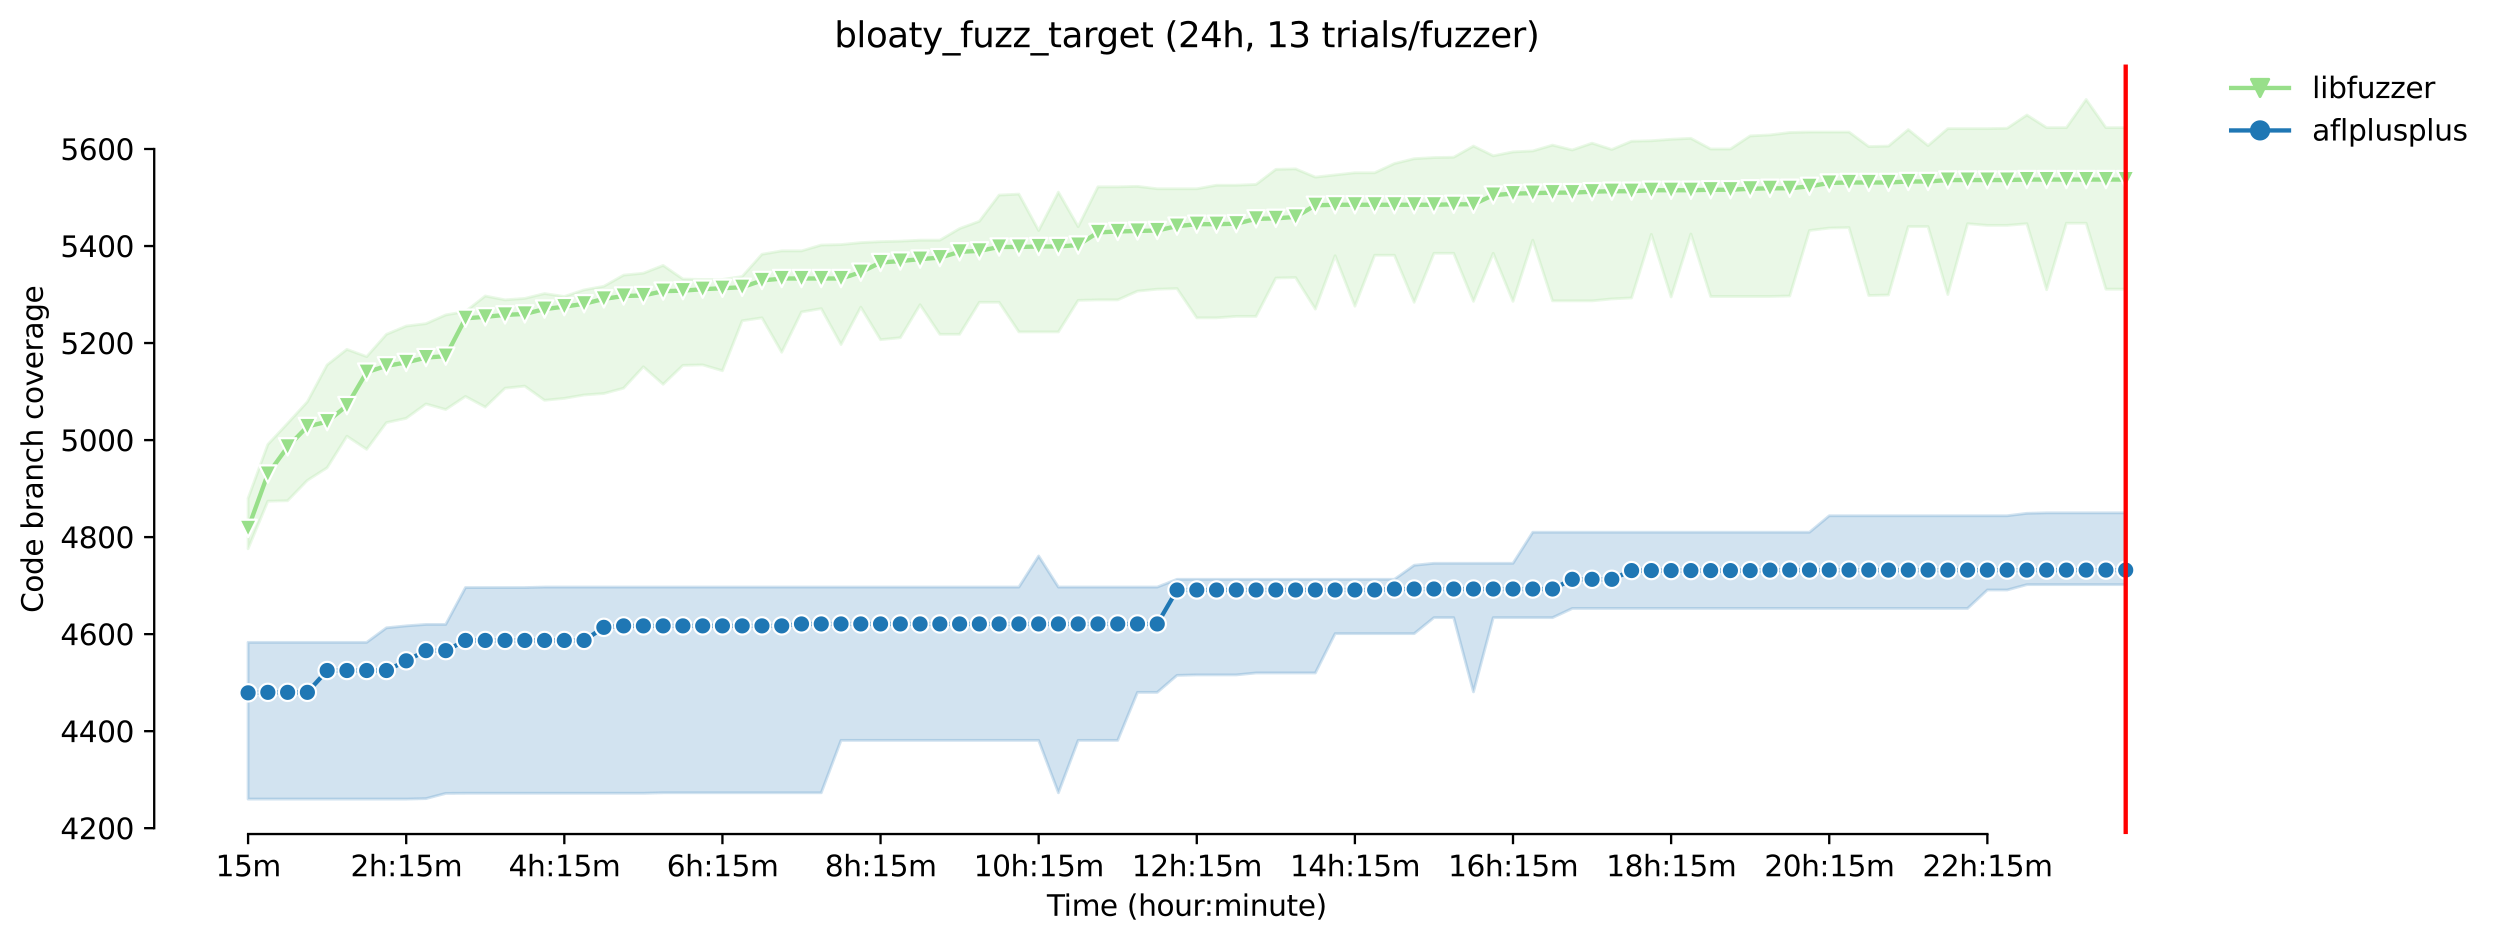 <?xml version="1.0" encoding="utf-8" standalone="no"?>
<!DOCTYPE svg PUBLIC "-//W3C//DTD SVG 1.1//EN"
  "http://www.w3.org/Graphics/SVG/1.1/DTD/svg11.dtd">
<svg height="325.986pt" version="1.1" viewBox="0 0 864.542 325.986" width="864.542pt" xmlns="http://www.w3.org/2000/svg" xmlns:xlink="http://www.w3.org/1999/xlink">
 <defs>
  <style type="text/css">*{stroke-linecap:butt;stroke-linejoin:round;}</style>
 </defs>
 <g id="figure_1">
  <g id="patch_1">
   <path d="M 0 325.986 
L 864.542 325.986 
L 864.542 0 
L 0 0 
z
" style="fill:#ffffff;"/>
  </g>
  <g id="axes_1">
   <g id="patch_2">
    <path d="M 53.328 288.43 
L 767.568 288.43 
L 767.568 22.318 
L 53.328 22.318 
z
" style="fill:#ffffff;"/>
   </g>
   <g id="PolyCollection_1">
    <defs>
     <path d="M 85.794 -153.668 
L 85.794 -136.22 
L 92.628 -152.661 
L 99.463 -152.829 
L 106.298 -159.875 
L 113.133 -164.237 
L 119.968 -175.142 
L 126.803 -170.612 
L 133.637 -179.839 
L 140.472 -181.341 
L 147.307 -186.29 
L 154.142 -184.369 
L 160.977 -188.899 
L 167.812 -185.208 
L 174.646 -191.751 
L 181.481 -192.456 
L 188.316 -187.557 
L 195.151 -188.228 
L 201.986 -189.402 
L 208.821 -189.905 
L 215.655 -191.751 
L 222.49 -199.133 
L 229.325 -193.093 
L 236.16 -199.636 
L 242.995 -199.804 
L 249.83 -197.791 
L 256.664 -215.071 
L 263.499 -216.077 
L 270.334 -204.166 
L 277.169 -218.099 
L 284.004 -219.265 
L 290.839 -206.85 
L 297.673 -219.768 
L 304.508 -208.528 
L 311.343 -209.199 
L 318.178 -220.607 
L 325.013 -210.373 
L 331.848 -210.373 
L 338.682 -221.446 
L 345.517 -221.446 
L 352.352 -211.212 
L 359.187 -211.212 
L 366.022 -211.212 
L 372.857 -222.117 
L 379.691 -222.284 
L 386.526 -222.284 
L 393.361 -225.304 
L 400.196 -225.975 
L 407.031 -226.193 
L 413.866 -216.077 
L 420.7 -216.077 
L 427.535 -216.58 
L 434.37 -216.58 
L 441.205 -229.834 
L 448.04 -230.002 
L 454.875 -219.097 
L 461.709 -237.551 
L 468.544 -220.104 
L 475.379 -237.719 
L 482.214 -237.719 
L 489.049 -221.446 
L 495.884 -238.39 
L 502.718 -238.39 
L 509.553 -221.781 
L 516.388 -238.39 
L 523.223 -221.781 
L 530.058 -242.92 
L 536.893 -221.949 
L 543.727 -221.949 
L 550.562 -221.949 
L 557.397 -222.62 
L 564.232 -222.956 
L 571.067 -244.933 
L 577.902 -223.291 
L 584.736 -245.05 
L 591.571 -223.459 
L 598.406 -223.459 
L 605.241 -223.459 
L 612.076 -223.459 
L 618.911 -223.627 
L 625.745 -246.275 
L 632.58 -247.114 
L 639.415 -247.282 
L 646.25 -223.794 
L 653.085 -223.962 
L 659.92 -247.617 
L 666.754 -247.617 
L 673.589 -224.13 
L 680.424 -248.624 
L 687.259 -248.045 
L 694.094 -248.045 
L 700.929 -248.624 
L 707.763 -225.808 
L 714.598 -248.792 
L 721.433 -248.792 
L 728.268 -225.975 
L 735.103 -225.975 
L 735.103 -281.842 
L 735.103 -281.842 
L 728.268 -281.842 
L 721.433 -291.572 
L 714.598 -281.842 
L 707.763 -281.842 
L 700.929 -286.204 
L 694.094 -281.624 
L 687.259 -281.506 
L 680.424 -281.506 
L 673.589 -281.506 
L 666.754 -275.634 
L 659.92 -281.171 
L 653.085 -275.467 
L 646.25 -275.299 
L 639.415 -280.332 
L 632.58 -280.332 
L 625.745 -280.332 
L 618.911 -280.164 
L 612.076 -279.325 
L 605.241 -278.99 
L 598.406 -274.46 
L 591.571 -274.46 
L 584.736 -278.151 
L 577.902 -277.815 
L 571.067 -277.312 
L 564.232 -277.144 
L 557.397 -274.292 
L 550.562 -276.473 
L 543.727 -274.124 
L 536.893 -275.802 
L 530.058 -273.789 
L 523.223 -273.453 
L 516.388 -272.111 
L 509.553 -275.467 
L 502.718 -271.608 
L 495.884 -271.499 
L 489.049 -271.105 
L 482.214 -269.427 
L 475.379 -266.239 
L 468.544 -266.239 
L 461.709 -265.489 
L 454.875 -264.73 
L 448.04 -267.582 
L 441.205 -267.414 
L 434.37 -262.213 
L 427.535 -261.936 
L 420.7 -261.936 
L 413.866 -260.703 
L 407.031 -260.703 
L 400.196 -260.703 
L 393.361 -261.542 
L 386.526 -261.374 
L 379.691 -261.374 
L 372.857 -247.617 
L 366.022 -259.529 
L 359.187 -246.275 
L 352.352 -258.858 
L 345.517 -258.522 
L 338.682 -249.463 
L 331.848 -246.946 
L 325.013 -242.92 
L 318.178 -242.92 
L 311.343 -242.588 
L 304.508 -242.417 
L 297.673 -242.081 
L 290.839 -241.41 
L 284.004 -241.242 
L 277.169 -239.229 
L 270.334 -239.229 
L 263.499 -238.055 
L 256.664 -230.367 
L 249.83 -229.331 
L 242.995 -229.331 
L 236.16 -229.498 
L 229.325 -234.196 
L 222.49 -231.512 
L 215.655 -230.841 
L 208.821 -226.982 
L 201.986 -225.736 
L 195.151 -223.459 
L 188.316 -224.465 
L 181.481 -222.788 
L 174.646 -222.284 
L 167.812 -223.627 
L 160.977 -218.258 
L 154.142 -217.084 
L 147.307 -214.064 
L 140.472 -213.225 
L 133.637 -210.373 
L 126.803 -202.656 
L 119.968 -205.172 
L 113.133 -199.804 
L 106.298 -187.053 
L 99.463 -179.584 
L 92.628 -172.29 
L 85.794 -153.668 
z
" id="m4a3760f4ea" style="stroke:#98df8a;stroke-opacity:0.2;"/>
    </defs>
    <g clip-path="url(#p539ed0a9bf)">
     <use style="fill:#98df8a;fill-opacity:0.2;stroke:#98df8a;stroke-opacity:0.2;" x="0" xlink:href="#m4a3760f4ea" y="325.986"/>
    </g>
   </g>
   <g id="PolyCollection_2">
    <defs>
     <path d="M 85.794 -103.841 
L 85.794 -49.652 
L 92.628 -49.652 
L 99.463 -49.652 
L 106.298 -49.652 
L 113.133 -49.652 
L 119.968 -49.652 
L 126.803 -49.652 
L 133.637 -49.652 
L 140.472 -49.652 
L 147.307 -49.82 
L 154.142 -51.619 
L 160.977 -51.665 
L 167.812 -51.665 
L 174.646 -51.665 
L 181.481 -51.665 
L 188.316 -51.665 
L 195.151 -51.665 
L 201.986 -51.665 
L 208.821 -51.665 
L 215.655 -51.665 
L 222.49 -51.665 
L 229.325 -51.833 
L 236.16 -51.833 
L 242.995 -51.833 
L 249.83 -51.833 
L 256.664 -51.833 
L 263.499 -51.833 
L 270.334 -51.833 
L 277.169 -51.833 
L 284.004 -51.833 
L 290.839 -69.952 
L 297.673 -69.952 
L 304.508 -69.952 
L 311.343 -69.952 
L 318.178 -69.952 
L 325.013 -69.952 
L 331.848 -69.952 
L 338.682 -69.952 
L 345.517 -69.952 
L 352.352 -69.952 
L 359.187 -69.952 
L 366.022 -51.833 
L 372.857 -69.952 
L 379.691 -69.952 
L 386.526 -69.952 
L 393.361 -86.561 
L 400.196 -86.561 
L 407.031 -92.433 
L 413.866 -92.601 
L 420.7 -92.601 
L 427.535 -92.601 
L 434.37 -93.272 
L 441.205 -93.272 
L 448.04 -93.272 
L 454.875 -93.272 
L 461.709 -106.861 
L 468.544 -106.861 
L 475.379 -106.861 
L 482.214 -106.861 
L 489.049 -106.861 
L 495.884 -112.397 
L 502.718 -112.397 
L 509.553 -86.729 
L 516.388 -112.397 
L 523.223 -112.397 
L 530.058 -112.397 
L 536.893 -112.397 
L 543.727 -115.585 
L 550.562 -115.585 
L 557.397 -115.585 
L 564.232 -115.585 
L 571.067 -115.585 
L 577.902 -115.585 
L 584.736 -115.585 
L 591.571 -115.585 
L 598.406 -115.585 
L 605.241 -115.585 
L 612.076 -115.585 
L 618.911 -115.585 
L 625.745 -115.585 
L 632.58 -115.585 
L 639.415 -115.585 
L 646.25 -115.585 
L 653.085 -115.585 
L 659.92 -115.585 
L 666.754 -115.585 
L 673.589 -115.585 
L 680.424 -115.585 
L 687.259 -121.96 
L 694.094 -121.96 
L 700.929 -123.805 
L 707.763 -123.805 
L 714.598 -123.805 
L 721.433 -123.805 
L 728.268 -123.805 
L 735.103 -123.805 
L 735.103 -148.635 
L 735.103 -148.635 
L 728.268 -148.635 
L 721.433 -148.635 
L 714.598 -148.635 
L 707.763 -148.635 
L 700.929 -148.467 
L 694.094 -147.628 
L 687.259 -147.628 
L 680.424 -147.628 
L 673.589 -147.628 
L 666.754 -147.628 
L 659.92 -147.628 
L 653.085 -147.628 
L 646.25 -147.628 
L 639.415 -147.628 
L 632.58 -147.628 
L 625.745 -141.924 
L 618.911 -141.924 
L 612.076 -141.924 
L 605.241 -141.924 
L 598.406 -141.924 
L 591.571 -141.924 
L 584.736 -141.924 
L 577.902 -141.924 
L 571.067 -141.924 
L 564.232 -141.924 
L 557.397 -141.924 
L 550.562 -141.924 
L 543.727 -141.924 
L 536.893 -141.924 
L 530.058 -141.924 
L 523.223 -131.187 
L 516.388 -131.187 
L 509.553 -131.187 
L 502.718 -131.187 
L 495.884 -131.187 
L 489.049 -130.516 
L 482.214 -125.651 
L 475.379 -125.651 
L 468.544 -125.651 
L 461.709 -125.651 
L 454.875 -125.651 
L 448.04 -125.651 
L 441.205 -125.651 
L 434.37 -125.651 
L 427.535 -125.651 
L 420.7 -125.651 
L 413.866 -125.651 
L 407.031 -125.651 
L 400.196 -122.966 
L 393.361 -122.966 
L 386.526 -122.966 
L 379.691 -122.966 
L 372.857 -122.966 
L 366.022 -122.966 
L 359.187 -133.704 
L 352.352 -122.966 
L 345.517 -122.966 
L 338.682 -122.966 
L 331.848 -122.966 
L 325.013 -122.966 
L 318.178 -122.966 
L 311.343 -122.966 
L 304.508 -122.966 
L 297.673 -122.966 
L 290.839 -122.966 
L 284.004 -122.966 
L 277.169 -122.966 
L 270.334 -122.966 
L 263.499 -122.966 
L 256.664 -122.966 
L 249.83 -122.966 
L 242.995 -122.966 
L 236.16 -122.966 
L 229.325 -122.966 
L 222.49 -122.966 
L 215.655 -122.966 
L 208.821 -122.966 
L 201.986 -122.966 
L 195.151 -122.966 
L 188.316 -122.966 
L 181.481 -122.799 
L 174.646 -122.799 
L 167.812 -122.799 
L 160.977 -122.799 
L 154.142 -110.048 
L 147.307 -110.048 
L 140.472 -109.545 
L 133.637 -108.874 
L 126.803 -103.841 
L 119.968 -103.841 
L 113.133 -103.841 
L 106.298 -103.841 
L 99.463 -103.841 
L 92.628 -103.841 
L 85.794 -103.841 
z
" id="m24f6a78998" style="stroke:#1f77b4;stroke-opacity:0.2;"/>
    </defs>
    <g clip-path="url(#p539ed0a9bf)">
     <use style="fill:#1f77b4;fill-opacity:0.2;stroke:#1f77b4;stroke-opacity:0.2;" x="0" xlink:href="#m24f6a78998" y="325.986"/>
    </g>
   </g>
   <g id="matplotlib.axis_1">
    <g id="xtick_1">
     <g id="line2d_1">
      <defs>
       <path d="M 0 0 
L 0 3.5 
" id="mc604addaa3" style="stroke:#000000;stroke-width:0.8;"/>
      </defs>
      <g>
       <use style="stroke:#000000;stroke-width:0.8;" x="85.794" xlink:href="#mc604addaa3" y="288.43"/>
      </g>
     </g>
     <g id="text_1">
      <!-- 15m -->
      <g transform="translate(74.561 303.029)scale(0.1 -0.1)">
       <defs>
        <path d="M 794 531 
L 1825 531 
L 1825 4091 
L 703 3866 
L 703 4441 
L 1819 4666 
L 2450 4666 
L 2450 531 
L 3481 531 
L 3481 0 
L 794 0 
L 794 531 
z
" id="DejaVuSans-31" transform="scale(0.016)"/>
        <path d="M 691 4666 
L 3169 4666 
L 3169 4134 
L 1269 4134 
L 1269 2991 
Q 1406 3038 1543 3061 
Q 1681 3084 1819 3084 
Q 2600 3084 3056 2656 
Q 3513 2228 3513 1497 
Q 3513 744 3044 326 
Q 2575 -91 1722 -91 
Q 1428 -91 1123 -41 
Q 819 9 494 109 
L 494 744 
Q 775 591 1075 516 
Q 1375 441 1709 441 
Q 2250 441 2565 725 
Q 2881 1009 2881 1497 
Q 2881 1984 2565 2268 
Q 2250 2553 1709 2553 
Q 1456 2553 1204 2497 
Q 953 2441 691 2322 
L 691 4666 
z
" id="DejaVuSans-35" transform="scale(0.016)"/>
        <path d="M 3328 2828 
Q 3544 3216 3844 3400 
Q 4144 3584 4550 3584 
Q 5097 3584 5394 3201 
Q 5691 2819 5691 2113 
L 5691 0 
L 5113 0 
L 5113 2094 
Q 5113 2597 4934 2840 
Q 4756 3084 4391 3084 
Q 3944 3084 3684 2787 
Q 3425 2491 3425 1978 
L 3425 0 
L 2847 0 
L 2847 2094 
Q 2847 2600 2669 2842 
Q 2491 3084 2119 3084 
Q 1678 3084 1418 2786 
Q 1159 2488 1159 1978 
L 1159 0 
L 581 0 
L 581 3500 
L 1159 3500 
L 1159 2956 
Q 1356 3278 1631 3431 
Q 1906 3584 2284 3584 
Q 2666 3584 2933 3390 
Q 3200 3197 3328 2828 
z
" id="DejaVuSans-6d" transform="scale(0.016)"/>
       </defs>
       <use xlink:href="#DejaVuSans-31"/>
       <use x="63.623" xlink:href="#DejaVuSans-35"/>
       <use x="127.246" xlink:href="#DejaVuSans-6d"/>
      </g>
     </g>
    </g>
    <g id="xtick_2">
     <g id="line2d_2">
      <g>
       <use style="stroke:#000000;stroke-width:0.8;" x="140.472" xlink:href="#mc604addaa3" y="288.43"/>
      </g>
     </g>
     <g id="text_2">
      <!-- 2h:15m -->
      <g transform="translate(121.205 303.029)scale(0.1 -0.1)">
       <defs>
        <path d="M 1228 531 
L 3431 531 
L 3431 0 
L 469 0 
L 469 531 
Q 828 903 1448 1529 
Q 2069 2156 2228 2338 
Q 2531 2678 2651 2914 
Q 2772 3150 2772 3378 
Q 2772 3750 2511 3984 
Q 2250 4219 1831 4219 
Q 1534 4219 1204 4116 
Q 875 4013 500 3803 
L 500 4441 
Q 881 4594 1212 4672 
Q 1544 4750 1819 4750 
Q 2544 4750 2975 4387 
Q 3406 4025 3406 3419 
Q 3406 3131 3298 2873 
Q 3191 2616 2906 2266 
Q 2828 2175 2409 1742 
Q 1991 1309 1228 531 
z
" id="DejaVuSans-32" transform="scale(0.016)"/>
        <path d="M 3513 2113 
L 3513 0 
L 2938 0 
L 2938 2094 
Q 2938 2591 2744 2837 
Q 2550 3084 2163 3084 
Q 1697 3084 1428 2787 
Q 1159 2491 1159 1978 
L 1159 0 
L 581 0 
L 581 4863 
L 1159 4863 
L 1159 2956 
Q 1366 3272 1645 3428 
Q 1925 3584 2291 3584 
Q 2894 3584 3203 3211 
Q 3513 2838 3513 2113 
z
" id="DejaVuSans-68" transform="scale(0.016)"/>
        <path d="M 750 794 
L 1409 794 
L 1409 0 
L 750 0 
L 750 794 
z
M 750 3309 
L 1409 3309 
L 1409 2516 
L 750 2516 
L 750 3309 
z
" id="DejaVuSans-3a" transform="scale(0.016)"/>
       </defs>
       <use xlink:href="#DejaVuSans-32"/>
       <use x="63.623" xlink:href="#DejaVuSans-68"/>
       <use x="127.002" xlink:href="#DejaVuSans-3a"/>
       <use x="160.693" xlink:href="#DejaVuSans-31"/>
       <use x="224.316" xlink:href="#DejaVuSans-35"/>
       <use x="287.939" xlink:href="#DejaVuSans-6d"/>
      </g>
     </g>
    </g>
    <g id="xtick_3">
     <g id="line2d_3">
      <g>
       <use style="stroke:#000000;stroke-width:0.8;" x="195.151" xlink:href="#mc604addaa3" y="288.43"/>
      </g>
     </g>
     <g id="text_3">
      <!-- 4h:15m -->
      <g transform="translate(175.884 303.029)scale(0.1 -0.1)">
       <defs>
        <path d="M 2419 4116 
L 825 1625 
L 2419 1625 
L 2419 4116 
z
M 2253 4666 
L 3047 4666 
L 3047 1625 
L 3713 1625 
L 3713 1100 
L 3047 1100 
L 3047 0 
L 2419 0 
L 2419 1100 
L 313 1100 
L 313 1709 
L 2253 4666 
z
" id="DejaVuSans-34" transform="scale(0.016)"/>
       </defs>
       <use xlink:href="#DejaVuSans-34"/>
       <use x="63.623" xlink:href="#DejaVuSans-68"/>
       <use x="127.002" xlink:href="#DejaVuSans-3a"/>
       <use x="160.693" xlink:href="#DejaVuSans-31"/>
       <use x="224.316" xlink:href="#DejaVuSans-35"/>
       <use x="287.939" xlink:href="#DejaVuSans-6d"/>
      </g>
     </g>
    </g>
    <g id="xtick_4">
     <g id="line2d_4">
      <g>
       <use style="stroke:#000000;stroke-width:0.8;" x="249.83" xlink:href="#mc604addaa3" y="288.43"/>
      </g>
     </g>
     <g id="text_4">
      <!-- 6h:15m -->
      <g transform="translate(230.562 303.029)scale(0.1 -0.1)">
       <defs>
        <path d="M 2113 2584 
Q 1688 2584 1439 2293 
Q 1191 2003 1191 1497 
Q 1191 994 1439 701 
Q 1688 409 2113 409 
Q 2538 409 2786 701 
Q 3034 994 3034 1497 
Q 3034 2003 2786 2293 
Q 2538 2584 2113 2584 
z
M 3366 4563 
L 3366 3988 
Q 3128 4100 2886 4159 
Q 2644 4219 2406 4219 
Q 1781 4219 1451 3797 
Q 1122 3375 1075 2522 
Q 1259 2794 1537 2939 
Q 1816 3084 2150 3084 
Q 2853 3084 3261 2657 
Q 3669 2231 3669 1497 
Q 3669 778 3244 343 
Q 2819 -91 2113 -91 
Q 1303 -91 875 529 
Q 447 1150 447 2328 
Q 447 3434 972 4092 
Q 1497 4750 2381 4750 
Q 2619 4750 2861 4703 
Q 3103 4656 3366 4563 
z
" id="DejaVuSans-36" transform="scale(0.016)"/>
       </defs>
       <use xlink:href="#DejaVuSans-36"/>
       <use x="63.623" xlink:href="#DejaVuSans-68"/>
       <use x="127.002" xlink:href="#DejaVuSans-3a"/>
       <use x="160.693" xlink:href="#DejaVuSans-31"/>
       <use x="224.316" xlink:href="#DejaVuSans-35"/>
       <use x="287.939" xlink:href="#DejaVuSans-6d"/>
      </g>
     </g>
    </g>
    <g id="xtick_5">
     <g id="line2d_5">
      <g>
       <use style="stroke:#000000;stroke-width:0.8;" x="304.508" xlink:href="#mc604addaa3" y="288.43"/>
      </g>
     </g>
     <g id="text_5">
      <!-- 8h:15m -->
      <g transform="translate(285.241 303.029)scale(0.1 -0.1)">
       <defs>
        <path d="M 2034 2216 
Q 1584 2216 1326 1975 
Q 1069 1734 1069 1313 
Q 1069 891 1326 650 
Q 1584 409 2034 409 
Q 2484 409 2743 651 
Q 3003 894 3003 1313 
Q 3003 1734 2745 1975 
Q 2488 2216 2034 2216 
z
M 1403 2484 
Q 997 2584 770 2862 
Q 544 3141 544 3541 
Q 544 4100 942 4425 
Q 1341 4750 2034 4750 
Q 2731 4750 3128 4425 
Q 3525 4100 3525 3541 
Q 3525 3141 3298 2862 
Q 3072 2584 2669 2484 
Q 3125 2378 3379 2068 
Q 3634 1759 3634 1313 
Q 3634 634 3220 271 
Q 2806 -91 2034 -91 
Q 1263 -91 848 271 
Q 434 634 434 1313 
Q 434 1759 690 2068 
Q 947 2378 1403 2484 
z
M 1172 3481 
Q 1172 3119 1398 2916 
Q 1625 2713 2034 2713 
Q 2441 2713 2670 2916 
Q 2900 3119 2900 3481 
Q 2900 3844 2670 4047 
Q 2441 4250 2034 4250 
Q 1625 4250 1398 4047 
Q 1172 3844 1172 3481 
z
" id="DejaVuSans-38" transform="scale(0.016)"/>
       </defs>
       <use xlink:href="#DejaVuSans-38"/>
       <use x="63.623" xlink:href="#DejaVuSans-68"/>
       <use x="127.002" xlink:href="#DejaVuSans-3a"/>
       <use x="160.693" xlink:href="#DejaVuSans-31"/>
       <use x="224.316" xlink:href="#DejaVuSans-35"/>
       <use x="287.939" xlink:href="#DejaVuSans-6d"/>
      </g>
     </g>
    </g>
    <g id="xtick_6">
     <g id="line2d_6">
      <g>
       <use style="stroke:#000000;stroke-width:0.8;" x="359.187" xlink:href="#mc604addaa3" y="288.43"/>
      </g>
     </g>
     <g id="text_6">
      <!-- 10h:15m -->
      <g transform="translate(336.738 303.029)scale(0.1 -0.1)">
       <defs>
        <path d="M 2034 4250 
Q 1547 4250 1301 3770 
Q 1056 3291 1056 2328 
Q 1056 1369 1301 889 
Q 1547 409 2034 409 
Q 2525 409 2770 889 
Q 3016 1369 3016 2328 
Q 3016 3291 2770 3770 
Q 2525 4250 2034 4250 
z
M 2034 4750 
Q 2819 4750 3233 4129 
Q 3647 3509 3647 2328 
Q 3647 1150 3233 529 
Q 2819 -91 2034 -91 
Q 1250 -91 836 529 
Q 422 1150 422 2328 
Q 422 3509 836 4129 
Q 1250 4750 2034 4750 
z
" id="DejaVuSans-30" transform="scale(0.016)"/>
       </defs>
       <use xlink:href="#DejaVuSans-31"/>
       <use x="63.623" xlink:href="#DejaVuSans-30"/>
       <use x="127.246" xlink:href="#DejaVuSans-68"/>
       <use x="190.625" xlink:href="#DejaVuSans-3a"/>
       <use x="224.316" xlink:href="#DejaVuSans-31"/>
       <use x="287.939" xlink:href="#DejaVuSans-35"/>
       <use x="351.562" xlink:href="#DejaVuSans-6d"/>
      </g>
     </g>
    </g>
    <g id="xtick_7">
     <g id="line2d_7">
      <g>
       <use style="stroke:#000000;stroke-width:0.8;" x="413.866" xlink:href="#mc604addaa3" y="288.43"/>
      </g>
     </g>
     <g id="text_7">
      <!-- 12h:15m -->
      <g transform="translate(391.417 303.029)scale(0.1 -0.1)">
       <use xlink:href="#DejaVuSans-31"/>
       <use x="63.623" xlink:href="#DejaVuSans-32"/>
       <use x="127.246" xlink:href="#DejaVuSans-68"/>
       <use x="190.625" xlink:href="#DejaVuSans-3a"/>
       <use x="224.316" xlink:href="#DejaVuSans-31"/>
       <use x="287.939" xlink:href="#DejaVuSans-35"/>
       <use x="351.562" xlink:href="#DejaVuSans-6d"/>
      </g>
     </g>
    </g>
    <g id="xtick_8">
     <g id="line2d_8">
      <g>
       <use style="stroke:#000000;stroke-width:0.8;" x="468.544" xlink:href="#mc604addaa3" y="288.43"/>
      </g>
     </g>
     <g id="text_8">
      <!-- 14h:15m -->
      <g transform="translate(446.096 303.029)scale(0.1 -0.1)">
       <use xlink:href="#DejaVuSans-31"/>
       <use x="63.623" xlink:href="#DejaVuSans-34"/>
       <use x="127.246" xlink:href="#DejaVuSans-68"/>
       <use x="190.625" xlink:href="#DejaVuSans-3a"/>
       <use x="224.316" xlink:href="#DejaVuSans-31"/>
       <use x="287.939" xlink:href="#DejaVuSans-35"/>
       <use x="351.562" xlink:href="#DejaVuSans-6d"/>
      </g>
     </g>
    </g>
    <g id="xtick_9">
     <g id="line2d_9">
      <g>
       <use style="stroke:#000000;stroke-width:0.8;" x="523.223" xlink:href="#mc604addaa3" y="288.43"/>
      </g>
     </g>
     <g id="text_9">
      <!-- 16h:15m -->
      <g transform="translate(500.774 303.029)scale(0.1 -0.1)">
       <use xlink:href="#DejaVuSans-31"/>
       <use x="63.623" xlink:href="#DejaVuSans-36"/>
       <use x="127.246" xlink:href="#DejaVuSans-68"/>
       <use x="190.625" xlink:href="#DejaVuSans-3a"/>
       <use x="224.316" xlink:href="#DejaVuSans-31"/>
       <use x="287.939" xlink:href="#DejaVuSans-35"/>
       <use x="351.562" xlink:href="#DejaVuSans-6d"/>
      </g>
     </g>
    </g>
    <g id="xtick_10">
     <g id="line2d_10">
      <g>
       <use style="stroke:#000000;stroke-width:0.8;" x="577.902" xlink:href="#mc604addaa3" y="288.43"/>
      </g>
     </g>
     <g id="text_10">
      <!-- 18h:15m -->
      <g transform="translate(555.453 303.029)scale(0.1 -0.1)">
       <use xlink:href="#DejaVuSans-31"/>
       <use x="63.623" xlink:href="#DejaVuSans-38"/>
       <use x="127.246" xlink:href="#DejaVuSans-68"/>
       <use x="190.625" xlink:href="#DejaVuSans-3a"/>
       <use x="224.316" xlink:href="#DejaVuSans-31"/>
       <use x="287.939" xlink:href="#DejaVuSans-35"/>
       <use x="351.562" xlink:href="#DejaVuSans-6d"/>
      </g>
     </g>
    </g>
    <g id="xtick_11">
     <g id="line2d_11">
      <g>
       <use style="stroke:#000000;stroke-width:0.8;" x="632.58" xlink:href="#mc604addaa3" y="288.43"/>
      </g>
     </g>
     <g id="text_11">
      <!-- 20h:15m -->
      <g transform="translate(610.132 303.029)scale(0.1 -0.1)">
       <use xlink:href="#DejaVuSans-32"/>
       <use x="63.623" xlink:href="#DejaVuSans-30"/>
       <use x="127.246" xlink:href="#DejaVuSans-68"/>
       <use x="190.625" xlink:href="#DejaVuSans-3a"/>
       <use x="224.316" xlink:href="#DejaVuSans-31"/>
       <use x="287.939" xlink:href="#DejaVuSans-35"/>
       <use x="351.562" xlink:href="#DejaVuSans-6d"/>
      </g>
     </g>
    </g>
    <g id="xtick_12">
     <g id="line2d_12">
      <g>
       <use style="stroke:#000000;stroke-width:0.8;" x="687.259" xlink:href="#mc604addaa3" y="288.43"/>
      </g>
     </g>
     <g id="text_12">
      <!-- 22h:15m -->
      <g transform="translate(664.81 303.029)scale(0.1 -0.1)">
       <use xlink:href="#DejaVuSans-32"/>
       <use x="63.623" xlink:href="#DejaVuSans-32"/>
       <use x="127.246" xlink:href="#DejaVuSans-68"/>
       <use x="190.625" xlink:href="#DejaVuSans-3a"/>
       <use x="224.316" xlink:href="#DejaVuSans-31"/>
       <use x="287.939" xlink:href="#DejaVuSans-35"/>
       <use x="351.562" xlink:href="#DejaVuSans-6d"/>
      </g>
     </g>
    </g>
    <g id="text_13">
     <!-- Time (hour:minute) -->
     <g transform="translate(362.041 316.707)scale(0.1 -0.1)">
      <defs>
       <path d="M -19 4666 
L 3928 4666 
L 3928 4134 
L 2272 4134 
L 2272 0 
L 1638 0 
L 1638 4134 
L -19 4134 
L -19 4666 
z
" id="DejaVuSans-54" transform="scale(0.016)"/>
       <path d="M 603 3500 
L 1178 3500 
L 1178 0 
L 603 0 
L 603 3500 
z
M 603 4863 
L 1178 4863 
L 1178 4134 
L 603 4134 
L 603 4863 
z
" id="DejaVuSans-69" transform="scale(0.016)"/>
       <path d="M 3597 1894 
L 3597 1613 
L 953 1613 
Q 991 1019 1311 708 
Q 1631 397 2203 397 
Q 2534 397 2845 478 
Q 3156 559 3463 722 
L 3463 178 
Q 3153 47 2828 -22 
Q 2503 -91 2169 -91 
Q 1331 -91 842 396 
Q 353 884 353 1716 
Q 353 2575 817 3079 
Q 1281 3584 2069 3584 
Q 2775 3584 3186 3129 
Q 3597 2675 3597 1894 
z
M 3022 2063 
Q 3016 2534 2758 2815 
Q 2500 3097 2075 3097 
Q 1594 3097 1305 2825 
Q 1016 2553 972 2059 
L 3022 2063 
z
" id="DejaVuSans-65" transform="scale(0.016)"/>
       <path id="DejaVuSans-20" transform="scale(0.016)"/>
       <path d="M 1984 4856 
Q 1566 4138 1362 3434 
Q 1159 2731 1159 2009 
Q 1159 1288 1364 580 
Q 1569 -128 1984 -844 
L 1484 -844 
Q 1016 -109 783 600 
Q 550 1309 550 2009 
Q 550 2706 781 3412 
Q 1013 4119 1484 4856 
L 1984 4856 
z
" id="DejaVuSans-28" transform="scale(0.016)"/>
       <path d="M 1959 3097 
Q 1497 3097 1228 2736 
Q 959 2375 959 1747 
Q 959 1119 1226 758 
Q 1494 397 1959 397 
Q 2419 397 2687 759 
Q 2956 1122 2956 1747 
Q 2956 2369 2687 2733 
Q 2419 3097 1959 3097 
z
M 1959 3584 
Q 2709 3584 3137 3096 
Q 3566 2609 3566 1747 
Q 3566 888 3137 398 
Q 2709 -91 1959 -91 
Q 1206 -91 779 398 
Q 353 888 353 1747 
Q 353 2609 779 3096 
Q 1206 3584 1959 3584 
z
" id="DejaVuSans-6f" transform="scale(0.016)"/>
       <path d="M 544 1381 
L 544 3500 
L 1119 3500 
L 1119 1403 
Q 1119 906 1312 657 
Q 1506 409 1894 409 
Q 2359 409 2629 706 
Q 2900 1003 2900 1516 
L 2900 3500 
L 3475 3500 
L 3475 0 
L 2900 0 
L 2900 538 
Q 2691 219 2414 64 
Q 2138 -91 1772 -91 
Q 1169 -91 856 284 
Q 544 659 544 1381 
z
M 1991 3584 
L 1991 3584 
z
" id="DejaVuSans-75" transform="scale(0.016)"/>
       <path d="M 2631 2963 
Q 2534 3019 2420 3045 
Q 2306 3072 2169 3072 
Q 1681 3072 1420 2755 
Q 1159 2438 1159 1844 
L 1159 0 
L 581 0 
L 581 3500 
L 1159 3500 
L 1159 2956 
Q 1341 3275 1631 3429 
Q 1922 3584 2338 3584 
Q 2397 3584 2469 3576 
Q 2541 3569 2628 3553 
L 2631 2963 
z
" id="DejaVuSans-72" transform="scale(0.016)"/>
       <path d="M 3513 2113 
L 3513 0 
L 2938 0 
L 2938 2094 
Q 2938 2591 2744 2837 
Q 2550 3084 2163 3084 
Q 1697 3084 1428 2787 
Q 1159 2491 1159 1978 
L 1159 0 
L 581 0 
L 581 3500 
L 1159 3500 
L 1159 2956 
Q 1366 3272 1645 3428 
Q 1925 3584 2291 3584 
Q 2894 3584 3203 3211 
Q 3513 2838 3513 2113 
z
" id="DejaVuSans-6e" transform="scale(0.016)"/>
       <path d="M 1172 4494 
L 1172 3500 
L 2356 3500 
L 2356 3053 
L 1172 3053 
L 1172 1153 
Q 1172 725 1289 603 
Q 1406 481 1766 481 
L 2356 481 
L 2356 0 
L 1766 0 
Q 1100 0 847 248 
Q 594 497 594 1153 
L 594 3053 
L 172 3053 
L 172 3500 
L 594 3500 
L 594 4494 
L 1172 4494 
z
" id="DejaVuSans-74" transform="scale(0.016)"/>
       <path d="M 513 4856 
L 1013 4856 
Q 1481 4119 1714 3412 
Q 1947 2706 1947 2009 
Q 1947 1309 1714 600 
Q 1481 -109 1013 -844 
L 513 -844 
Q 928 -128 1133 580 
Q 1338 1288 1338 2009 
Q 1338 2731 1133 3434 
Q 928 4138 513 4856 
z
" id="DejaVuSans-29" transform="scale(0.016)"/>
      </defs>
      <use xlink:href="#DejaVuSans-54"/>
      <use x="57.959" xlink:href="#DejaVuSans-69"/>
      <use x="85.742" xlink:href="#DejaVuSans-6d"/>
      <use x="183.154" xlink:href="#DejaVuSans-65"/>
      <use x="244.678" xlink:href="#DejaVuSans-20"/>
      <use x="276.465" xlink:href="#DejaVuSans-28"/>
      <use x="315.479" xlink:href="#DejaVuSans-68"/>
      <use x="378.857" xlink:href="#DejaVuSans-6f"/>
      <use x="440.039" xlink:href="#DejaVuSans-75"/>
      <use x="503.418" xlink:href="#DejaVuSans-72"/>
      <use x="542.781" xlink:href="#DejaVuSans-3a"/>
      <use x="576.473" xlink:href="#DejaVuSans-6d"/>
      <use x="673.885" xlink:href="#DejaVuSans-69"/>
      <use x="701.668" xlink:href="#DejaVuSans-6e"/>
      <use x="765.047" xlink:href="#DejaVuSans-75"/>
      <use x="828.426" xlink:href="#DejaVuSans-74"/>
      <use x="867.635" xlink:href="#DejaVuSans-65"/>
      <use x="929.158" xlink:href="#DejaVuSans-29"/>
     </g>
    </g>
   </g>
   <g id="matplotlib.axis_2">
    <g id="ytick_1">
     <g id="line2d_13">
      <defs>
       <path d="M 0 0 
L -3.5 0 
" id="m46d53dd53b" style="stroke:#000000;stroke-width:0.8;"/>
      </defs>
      <g>
       <use style="stroke:#000000;stroke-width:0.8;" x="53.328" xlink:href="#m46d53dd53b" y="286.4"/>
      </g>
     </g>
     <g id="text_14">
      <!-- 4200 -->
      <g transform="translate(20.878 290.199)scale(0.1 -0.1)">
       <use xlink:href="#DejaVuSans-34"/>
       <use x="63.623" xlink:href="#DejaVuSans-32"/>
       <use x="127.246" xlink:href="#DejaVuSans-30"/>
       <use x="190.869" xlink:href="#DejaVuSans-30"/>
      </g>
     </g>
    </g>
    <g id="ytick_2">
     <g id="line2d_14">
      <g>
       <use style="stroke:#000000;stroke-width:0.8;" x="53.328" xlink:href="#m46d53dd53b" y="252.847"/>
      </g>
     </g>
     <g id="text_15">
      <!-- 4400 -->
      <g transform="translate(20.878 256.646)scale(0.1 -0.1)">
       <use xlink:href="#DejaVuSans-34"/>
       <use x="63.623" xlink:href="#DejaVuSans-34"/>
       <use x="127.246" xlink:href="#DejaVuSans-30"/>
       <use x="190.869" xlink:href="#DejaVuSans-30"/>
      </g>
     </g>
    </g>
    <g id="ytick_3">
     <g id="line2d_15">
      <g>
       <use style="stroke:#000000;stroke-width:0.8;" x="53.328" xlink:href="#m46d53dd53b" y="219.293"/>
      </g>
     </g>
     <g id="text_16">
      <!-- 4600 -->
      <g transform="translate(20.878 223.093)scale(0.1 -0.1)">
       <use xlink:href="#DejaVuSans-34"/>
       <use x="63.623" xlink:href="#DejaVuSans-36"/>
       <use x="127.246" xlink:href="#DejaVuSans-30"/>
       <use x="190.869" xlink:href="#DejaVuSans-30"/>
      </g>
     </g>
    </g>
    <g id="ytick_4">
     <g id="line2d_16">
      <g>
       <use style="stroke:#000000;stroke-width:0.8;" x="53.328" xlink:href="#m46d53dd53b" y="185.74"/>
      </g>
     </g>
     <g id="text_17">
      <!-- 4800 -->
      <g transform="translate(20.878 189.539)scale(0.1 -0.1)">
       <use xlink:href="#DejaVuSans-34"/>
       <use x="63.623" xlink:href="#DejaVuSans-38"/>
       <use x="127.246" xlink:href="#DejaVuSans-30"/>
       <use x="190.869" xlink:href="#DejaVuSans-30"/>
      </g>
     </g>
    </g>
    <g id="ytick_5">
     <g id="line2d_17">
      <g>
       <use style="stroke:#000000;stroke-width:0.8;" x="53.328" xlink:href="#m46d53dd53b" y="152.187"/>
      </g>
     </g>
     <g id="text_18">
      <!-- 5000 -->
      <g transform="translate(20.878 155.986)scale(0.1 -0.1)">
       <use xlink:href="#DejaVuSans-35"/>
       <use x="63.623" xlink:href="#DejaVuSans-30"/>
       <use x="127.246" xlink:href="#DejaVuSans-30"/>
       <use x="190.869" xlink:href="#DejaVuSans-30"/>
      </g>
     </g>
    </g>
    <g id="ytick_6">
     <g id="line2d_18">
      <g>
       <use style="stroke:#000000;stroke-width:0.8;" x="53.328" xlink:href="#m46d53dd53b" y="118.633"/>
      </g>
     </g>
     <g id="text_19">
      <!-- 5200 -->
      <g transform="translate(20.878 122.432)scale(0.1 -0.1)">
       <use xlink:href="#DejaVuSans-35"/>
       <use x="63.623" xlink:href="#DejaVuSans-32"/>
       <use x="127.246" xlink:href="#DejaVuSans-30"/>
       <use x="190.869" xlink:href="#DejaVuSans-30"/>
      </g>
     </g>
    </g>
    <g id="ytick_7">
     <g id="line2d_19">
      <g>
       <use style="stroke:#000000;stroke-width:0.8;" x="53.328" xlink:href="#m46d53dd53b" y="85.08"/>
      </g>
     </g>
     <g id="text_20">
      <!-- 5400 -->
      <g transform="translate(20.878 88.879)scale(0.1 -0.1)">
       <use xlink:href="#DejaVuSans-35"/>
       <use x="63.623" xlink:href="#DejaVuSans-34"/>
       <use x="127.246" xlink:href="#DejaVuSans-30"/>
       <use x="190.869" xlink:href="#DejaVuSans-30"/>
      </g>
     </g>
    </g>
    <g id="ytick_8">
     <g id="line2d_20">
      <g>
       <use style="stroke:#000000;stroke-width:0.8;" x="53.328" xlink:href="#m46d53dd53b" y="51.526"/>
      </g>
     </g>
     <g id="text_21">
      <!-- 5600 -->
      <g transform="translate(20.878 55.326)scale(0.1 -0.1)">
       <use xlink:href="#DejaVuSans-35"/>
       <use x="63.623" xlink:href="#DejaVuSans-36"/>
       <use x="127.246" xlink:href="#DejaVuSans-30"/>
       <use x="190.869" xlink:href="#DejaVuSans-30"/>
      </g>
     </g>
    </g>
    <g id="text_22">
     <!-- Code branch coverage -->
     <g transform="translate(14.798 211.949)rotate(-90)scale(0.1 -0.1)">
      <defs>
       <path d="M 4122 4306 
L 4122 3641 
Q 3803 3938 3442 4084 
Q 3081 4231 2675 4231 
Q 1875 4231 1450 3742 
Q 1025 3253 1025 2328 
Q 1025 1406 1450 917 
Q 1875 428 2675 428 
Q 3081 428 3442 575 
Q 3803 722 4122 1019 
L 4122 359 
Q 3791 134 3420 21 
Q 3050 -91 2638 -91 
Q 1578 -91 968 557 
Q 359 1206 359 2328 
Q 359 3453 968 4101 
Q 1578 4750 2638 4750 
Q 3056 4750 3426 4639 
Q 3797 4528 4122 4306 
z
" id="DejaVuSans-43" transform="scale(0.016)"/>
       <path d="M 2906 2969 
L 2906 4863 
L 3481 4863 
L 3481 0 
L 2906 0 
L 2906 525 
Q 2725 213 2448 61 
Q 2172 -91 1784 -91 
Q 1150 -91 751 415 
Q 353 922 353 1747 
Q 353 2572 751 3078 
Q 1150 3584 1784 3584 
Q 2172 3584 2448 3432 
Q 2725 3281 2906 2969 
z
M 947 1747 
Q 947 1113 1208 752 
Q 1469 391 1925 391 
Q 2381 391 2643 752 
Q 2906 1113 2906 1747 
Q 2906 2381 2643 2742 
Q 2381 3103 1925 3103 
Q 1469 3103 1208 2742 
Q 947 2381 947 1747 
z
" id="DejaVuSans-64" transform="scale(0.016)"/>
       <path d="M 3116 1747 
Q 3116 2381 2855 2742 
Q 2594 3103 2138 3103 
Q 1681 3103 1420 2742 
Q 1159 2381 1159 1747 
Q 1159 1113 1420 752 
Q 1681 391 2138 391 
Q 2594 391 2855 752 
Q 3116 1113 3116 1747 
z
M 1159 2969 
Q 1341 3281 1617 3432 
Q 1894 3584 2278 3584 
Q 2916 3584 3314 3078 
Q 3713 2572 3713 1747 
Q 3713 922 3314 415 
Q 2916 -91 2278 -91 
Q 1894 -91 1617 61 
Q 1341 213 1159 525 
L 1159 0 
L 581 0 
L 581 4863 
L 1159 4863 
L 1159 2969 
z
" id="DejaVuSans-62" transform="scale(0.016)"/>
       <path d="M 2194 1759 
Q 1497 1759 1228 1600 
Q 959 1441 959 1056 
Q 959 750 1161 570 
Q 1363 391 1709 391 
Q 2188 391 2477 730 
Q 2766 1069 2766 1631 
L 2766 1759 
L 2194 1759 
z
M 3341 1997 
L 3341 0 
L 2766 0 
L 2766 531 
Q 2569 213 2275 61 
Q 1981 -91 1556 -91 
Q 1019 -91 701 211 
Q 384 513 384 1019 
Q 384 1609 779 1909 
Q 1175 2209 1959 2209 
L 2766 2209 
L 2766 2266 
Q 2766 2663 2505 2880 
Q 2244 3097 1772 3097 
Q 1472 3097 1187 3025 
Q 903 2953 641 2809 
L 641 3341 
Q 956 3463 1253 3523 
Q 1550 3584 1831 3584 
Q 2591 3584 2966 3190 
Q 3341 2797 3341 1997 
z
" id="DejaVuSans-61" transform="scale(0.016)"/>
       <path d="M 3122 3366 
L 3122 2828 
Q 2878 2963 2633 3030 
Q 2388 3097 2138 3097 
Q 1578 3097 1268 2742 
Q 959 2388 959 1747 
Q 959 1106 1268 751 
Q 1578 397 2138 397 
Q 2388 397 2633 464 
Q 2878 531 3122 666 
L 3122 134 
Q 2881 22 2623 -34 
Q 2366 -91 2075 -91 
Q 1284 -91 818 406 
Q 353 903 353 1747 
Q 353 2603 823 3093 
Q 1294 3584 2113 3584 
Q 2378 3584 2631 3529 
Q 2884 3475 3122 3366 
z
" id="DejaVuSans-63" transform="scale(0.016)"/>
       <path d="M 191 3500 
L 800 3500 
L 1894 563 
L 2988 3500 
L 3597 3500 
L 2284 0 
L 1503 0 
L 191 3500 
z
" id="DejaVuSans-76" transform="scale(0.016)"/>
       <path d="M 2906 1791 
Q 2906 2416 2648 2759 
Q 2391 3103 1925 3103 
Q 1463 3103 1205 2759 
Q 947 2416 947 1791 
Q 947 1169 1205 825 
Q 1463 481 1925 481 
Q 2391 481 2648 825 
Q 2906 1169 2906 1791 
z
M 3481 434 
Q 3481 -459 3084 -895 
Q 2688 -1331 1869 -1331 
Q 1566 -1331 1297 -1286 
Q 1028 -1241 775 -1147 
L 775 -588 
Q 1028 -725 1275 -790 
Q 1522 -856 1778 -856 
Q 2344 -856 2625 -561 
Q 2906 -266 2906 331 
L 2906 616 
Q 2728 306 2450 153 
Q 2172 0 1784 0 
Q 1141 0 747 490 
Q 353 981 353 1791 
Q 353 2603 747 3093 
Q 1141 3584 1784 3584 
Q 2172 3584 2450 3431 
Q 2728 3278 2906 2969 
L 2906 3500 
L 3481 3500 
L 3481 434 
z
" id="DejaVuSans-67" transform="scale(0.016)"/>
      </defs>
      <use xlink:href="#DejaVuSans-43"/>
      <use x="69.824" xlink:href="#DejaVuSans-6f"/>
      <use x="131.006" xlink:href="#DejaVuSans-64"/>
      <use x="194.482" xlink:href="#DejaVuSans-65"/>
      <use x="256.006" xlink:href="#DejaVuSans-20"/>
      <use x="287.793" xlink:href="#DejaVuSans-62"/>
      <use x="351.27" xlink:href="#DejaVuSans-72"/>
      <use x="392.383" xlink:href="#DejaVuSans-61"/>
      <use x="453.662" xlink:href="#DejaVuSans-6e"/>
      <use x="517.041" xlink:href="#DejaVuSans-63"/>
      <use x="572.021" xlink:href="#DejaVuSans-68"/>
      <use x="635.4" xlink:href="#DejaVuSans-20"/>
      <use x="667.188" xlink:href="#DejaVuSans-63"/>
      <use x="722.168" xlink:href="#DejaVuSans-6f"/>
      <use x="783.35" xlink:href="#DejaVuSans-76"/>
      <use x="842.529" xlink:href="#DejaVuSans-65"/>
      <use x="904.053" xlink:href="#DejaVuSans-72"/>
      <use x="945.166" xlink:href="#DejaVuSans-61"/>
      <use x="1006.445" xlink:href="#DejaVuSans-67"/>
      <use x="1069.922" xlink:href="#DejaVuSans-65"/>
     </g>
    </g>
   </g>
   <g id="line2d_21">
    <path clip-path="url(#p539ed0a9bf)" d="M 85.794 182.72 
L 92.628 163.93 
L 99.463 154.535 
L 106.298 147.489 
L 113.133 145.811 
L 119.968 140.275 
L 126.803 128.699 
L 133.637 126.518 
L 140.472 125.344 
L 147.307 123.666 
L 154.142 123.163 
L 160.977 110.077 
L 167.812 109.574 
L 174.646 108.903 
L 181.481 108.567 
L 188.316 106.889 
L 195.151 106.051 
L 201.986 105.044 
L 208.821 103.366 
L 215.655 102.36 
L 222.49 102.192 
L 229.325 100.682 
L 236.16 100.514 
L 242.995 100.011 
L 249.83 99.675 
L 256.664 99.34 
L 263.499 96.991 
L 270.334 96.32 
L 277.169 96.32 
L 284.004 96.32 
L 290.839 96.32 
L 297.673 94.139 
L 304.508 90.784 
L 311.343 90.281 
L 318.178 89.609 
L 325.013 89.106 
L 331.848 87.093 
L 338.682 86.757 
L 345.517 85.415 
L 352.352 85.415 
L 359.187 85.248 
L 366.022 85.248 
L 372.857 84.744 
L 379.691 80.382 
L 386.526 80.047 
L 393.361 79.879 
L 400.196 79.711 
L 407.031 78.201 
L 413.866 77.53 
L 420.7 77.53 
L 427.535 77.362 
L 434.37 75.685 
L 441.205 75.517 
L 448.04 75.014 
L 454.875 70.987 
L 461.709 70.82 
L 468.544 70.82 
L 475.379 70.82 
L 482.214 70.82 
L 489.049 70.82 
L 495.884 70.82 
L 502.718 70.652 
L 509.553 70.652 
L 516.388 67.464 
L 523.223 66.961 
L 530.058 66.793 
L 536.893 66.625 
L 543.727 66.625 
L 550.562 66.29 
L 557.397 66.122 
L 564.232 66.122 
L 571.067 65.787 
L 577.902 65.787 
L 584.736 65.787 
L 591.571 65.619 
L 598.406 65.619 
L 605.241 65.283 
L 612.076 65.115 
L 618.911 65.115 
L 625.745 64.444 
L 632.58 63.27 
L 639.415 63.102 
L 646.25 63.102 
L 653.085 63.102 
L 659.92 62.767 
L 666.754 62.767 
L 673.589 62.263 
L 680.424 62.263 
L 687.259 62.263 
L 694.094 62.263 
L 700.929 62.096 
L 707.763 62.096 
L 714.598 62.096 
L 721.433 62.096 
L 728.268 62.096 
L 735.103 62.096 
" style="fill:none;stroke:#98df8a;stroke-linecap:square;stroke-width:1.5;"/>
    <defs>
     <path d="M -0 3 
L 3 -3 
L -3 -3 
z
" id="mafe9829b19" style="stroke:#ffffff;stroke-linejoin:miter;stroke-width:0.75;"/>
    </defs>
    <g clip-path="url(#p539ed0a9bf)">
     <use style="fill:#98df8a;stroke:#ffffff;stroke-linejoin:miter;stroke-width:0.75;" x="85.794" xlink:href="#mafe9829b19" y="182.72"/>
     <use style="fill:#98df8a;stroke:#ffffff;stroke-linejoin:miter;stroke-width:0.75;" x="92.628" xlink:href="#mafe9829b19" y="163.93"/>
     <use style="fill:#98df8a;stroke:#ffffff;stroke-linejoin:miter;stroke-width:0.75;" x="99.463" xlink:href="#mafe9829b19" y="154.535"/>
     <use style="fill:#98df8a;stroke:#ffffff;stroke-linejoin:miter;stroke-width:0.75;" x="106.298" xlink:href="#mafe9829b19" y="147.489"/>
     <use style="fill:#98df8a;stroke:#ffffff;stroke-linejoin:miter;stroke-width:0.75;" x="113.133" xlink:href="#mafe9829b19" y="145.811"/>
     <use style="fill:#98df8a;stroke:#ffffff;stroke-linejoin:miter;stroke-width:0.75;" x="119.968" xlink:href="#mafe9829b19" y="140.275"/>
     <use style="fill:#98df8a;stroke:#ffffff;stroke-linejoin:miter;stroke-width:0.75;" x="126.803" xlink:href="#mafe9829b19" y="128.699"/>
     <use style="fill:#98df8a;stroke:#ffffff;stroke-linejoin:miter;stroke-width:0.75;" x="133.637" xlink:href="#mafe9829b19" y="126.518"/>
     <use style="fill:#98df8a;stroke:#ffffff;stroke-linejoin:miter;stroke-width:0.75;" x="140.472" xlink:href="#mafe9829b19" y="125.344"/>
     <use style="fill:#98df8a;stroke:#ffffff;stroke-linejoin:miter;stroke-width:0.75;" x="147.307" xlink:href="#mafe9829b19" y="123.666"/>
     <use style="fill:#98df8a;stroke:#ffffff;stroke-linejoin:miter;stroke-width:0.75;" x="154.142" xlink:href="#mafe9829b19" y="123.163"/>
     <use style="fill:#98df8a;stroke:#ffffff;stroke-linejoin:miter;stroke-width:0.75;" x="160.977" xlink:href="#mafe9829b19" y="110.077"/>
     <use style="fill:#98df8a;stroke:#ffffff;stroke-linejoin:miter;stroke-width:0.75;" x="167.812" xlink:href="#mafe9829b19" y="109.574"/>
     <use style="fill:#98df8a;stroke:#ffffff;stroke-linejoin:miter;stroke-width:0.75;" x="174.646" xlink:href="#mafe9829b19" y="108.903"/>
     <use style="fill:#98df8a;stroke:#ffffff;stroke-linejoin:miter;stroke-width:0.75;" x="181.481" xlink:href="#mafe9829b19" y="108.567"/>
     <use style="fill:#98df8a;stroke:#ffffff;stroke-linejoin:miter;stroke-width:0.75;" x="188.316" xlink:href="#mafe9829b19" y="106.889"/>
     <use style="fill:#98df8a;stroke:#ffffff;stroke-linejoin:miter;stroke-width:0.75;" x="195.151" xlink:href="#mafe9829b19" y="106.051"/>
     <use style="fill:#98df8a;stroke:#ffffff;stroke-linejoin:miter;stroke-width:0.75;" x="201.986" xlink:href="#mafe9829b19" y="105.044"/>
     <use style="fill:#98df8a;stroke:#ffffff;stroke-linejoin:miter;stroke-width:0.75;" x="208.821" xlink:href="#mafe9829b19" y="103.366"/>
     <use style="fill:#98df8a;stroke:#ffffff;stroke-linejoin:miter;stroke-width:0.75;" x="215.655" xlink:href="#mafe9829b19" y="102.36"/>
     <use style="fill:#98df8a;stroke:#ffffff;stroke-linejoin:miter;stroke-width:0.75;" x="222.49" xlink:href="#mafe9829b19" y="102.192"/>
     <use style="fill:#98df8a;stroke:#ffffff;stroke-linejoin:miter;stroke-width:0.75;" x="229.325" xlink:href="#mafe9829b19" y="100.682"/>
     <use style="fill:#98df8a;stroke:#ffffff;stroke-linejoin:miter;stroke-width:0.75;" x="236.16" xlink:href="#mafe9829b19" y="100.514"/>
     <use style="fill:#98df8a;stroke:#ffffff;stroke-linejoin:miter;stroke-width:0.75;" x="242.995" xlink:href="#mafe9829b19" y="100.011"/>
     <use style="fill:#98df8a;stroke:#ffffff;stroke-linejoin:miter;stroke-width:0.75;" x="249.83" xlink:href="#mafe9829b19" y="99.675"/>
     <use style="fill:#98df8a;stroke:#ffffff;stroke-linejoin:miter;stroke-width:0.75;" x="256.664" xlink:href="#mafe9829b19" y="99.34"/>
     <use style="fill:#98df8a;stroke:#ffffff;stroke-linejoin:miter;stroke-width:0.75;" x="263.499" xlink:href="#mafe9829b19" y="96.991"/>
     <use style="fill:#98df8a;stroke:#ffffff;stroke-linejoin:miter;stroke-width:0.75;" x="270.334" xlink:href="#mafe9829b19" y="96.32"/>
     <use style="fill:#98df8a;stroke:#ffffff;stroke-linejoin:miter;stroke-width:0.75;" x="277.169" xlink:href="#mafe9829b19" y="96.32"/>
     <use style="fill:#98df8a;stroke:#ffffff;stroke-linejoin:miter;stroke-width:0.75;" x="284.004" xlink:href="#mafe9829b19" y="96.32"/>
     <use style="fill:#98df8a;stroke:#ffffff;stroke-linejoin:miter;stroke-width:0.75;" x="290.839" xlink:href="#mafe9829b19" y="96.32"/>
     <use style="fill:#98df8a;stroke:#ffffff;stroke-linejoin:miter;stroke-width:0.75;" x="297.673" xlink:href="#mafe9829b19" y="94.139"/>
     <use style="fill:#98df8a;stroke:#ffffff;stroke-linejoin:miter;stroke-width:0.75;" x="304.508" xlink:href="#mafe9829b19" y="90.784"/>
     <use style="fill:#98df8a;stroke:#ffffff;stroke-linejoin:miter;stroke-width:0.75;" x="311.343" xlink:href="#mafe9829b19" y="90.281"/>
     <use style="fill:#98df8a;stroke:#ffffff;stroke-linejoin:miter;stroke-width:0.75;" x="318.178" xlink:href="#mafe9829b19" y="89.609"/>
     <use style="fill:#98df8a;stroke:#ffffff;stroke-linejoin:miter;stroke-width:0.75;" x="325.013" xlink:href="#mafe9829b19" y="89.106"/>
     <use style="fill:#98df8a;stroke:#ffffff;stroke-linejoin:miter;stroke-width:0.75;" x="331.848" xlink:href="#mafe9829b19" y="87.093"/>
     <use style="fill:#98df8a;stroke:#ffffff;stroke-linejoin:miter;stroke-width:0.75;" x="338.682" xlink:href="#mafe9829b19" y="86.757"/>
     <use style="fill:#98df8a;stroke:#ffffff;stroke-linejoin:miter;stroke-width:0.75;" x="345.517" xlink:href="#mafe9829b19" y="85.415"/>
     <use style="fill:#98df8a;stroke:#ffffff;stroke-linejoin:miter;stroke-width:0.75;" x="352.352" xlink:href="#mafe9829b19" y="85.415"/>
     <use style="fill:#98df8a;stroke:#ffffff;stroke-linejoin:miter;stroke-width:0.75;" x="359.187" xlink:href="#mafe9829b19" y="85.248"/>
     <use style="fill:#98df8a;stroke:#ffffff;stroke-linejoin:miter;stroke-width:0.75;" x="366.022" xlink:href="#mafe9829b19" y="85.248"/>
     <use style="fill:#98df8a;stroke:#ffffff;stroke-linejoin:miter;stroke-width:0.75;" x="372.857" xlink:href="#mafe9829b19" y="84.744"/>
     <use style="fill:#98df8a;stroke:#ffffff;stroke-linejoin:miter;stroke-width:0.75;" x="379.691" xlink:href="#mafe9829b19" y="80.382"/>
     <use style="fill:#98df8a;stroke:#ffffff;stroke-linejoin:miter;stroke-width:0.75;" x="386.526" xlink:href="#mafe9829b19" y="80.047"/>
     <use style="fill:#98df8a;stroke:#ffffff;stroke-linejoin:miter;stroke-width:0.75;" x="393.361" xlink:href="#mafe9829b19" y="79.879"/>
     <use style="fill:#98df8a;stroke:#ffffff;stroke-linejoin:miter;stroke-width:0.75;" x="400.196" xlink:href="#mafe9829b19" y="79.711"/>
     <use style="fill:#98df8a;stroke:#ffffff;stroke-linejoin:miter;stroke-width:0.75;" x="407.031" xlink:href="#mafe9829b19" y="78.201"/>
     <use style="fill:#98df8a;stroke:#ffffff;stroke-linejoin:miter;stroke-width:0.75;" x="413.866" xlink:href="#mafe9829b19" y="77.53"/>
     <use style="fill:#98df8a;stroke:#ffffff;stroke-linejoin:miter;stroke-width:0.75;" x="420.7" xlink:href="#mafe9829b19" y="77.53"/>
     <use style="fill:#98df8a;stroke:#ffffff;stroke-linejoin:miter;stroke-width:0.75;" x="427.535" xlink:href="#mafe9829b19" y="77.362"/>
     <use style="fill:#98df8a;stroke:#ffffff;stroke-linejoin:miter;stroke-width:0.75;" x="434.37" xlink:href="#mafe9829b19" y="75.685"/>
     <use style="fill:#98df8a;stroke:#ffffff;stroke-linejoin:miter;stroke-width:0.75;" x="441.205" xlink:href="#mafe9829b19" y="75.517"/>
     <use style="fill:#98df8a;stroke:#ffffff;stroke-linejoin:miter;stroke-width:0.75;" x="448.04" xlink:href="#mafe9829b19" y="75.014"/>
     <use style="fill:#98df8a;stroke:#ffffff;stroke-linejoin:miter;stroke-width:0.75;" x="454.875" xlink:href="#mafe9829b19" y="70.987"/>
     <use style="fill:#98df8a;stroke:#ffffff;stroke-linejoin:miter;stroke-width:0.75;" x="461.709" xlink:href="#mafe9829b19" y="70.82"/>
     <use style="fill:#98df8a;stroke:#ffffff;stroke-linejoin:miter;stroke-width:0.75;" x="468.544" xlink:href="#mafe9829b19" y="70.82"/>
     <use style="fill:#98df8a;stroke:#ffffff;stroke-linejoin:miter;stroke-width:0.75;" x="475.379" xlink:href="#mafe9829b19" y="70.82"/>
     <use style="fill:#98df8a;stroke:#ffffff;stroke-linejoin:miter;stroke-width:0.75;" x="482.214" xlink:href="#mafe9829b19" y="70.82"/>
     <use style="fill:#98df8a;stroke:#ffffff;stroke-linejoin:miter;stroke-width:0.75;" x="489.049" xlink:href="#mafe9829b19" y="70.82"/>
     <use style="fill:#98df8a;stroke:#ffffff;stroke-linejoin:miter;stroke-width:0.75;" x="495.884" xlink:href="#mafe9829b19" y="70.82"/>
     <use style="fill:#98df8a;stroke:#ffffff;stroke-linejoin:miter;stroke-width:0.75;" x="502.718" xlink:href="#mafe9829b19" y="70.652"/>
     <use style="fill:#98df8a;stroke:#ffffff;stroke-linejoin:miter;stroke-width:0.75;" x="509.553" xlink:href="#mafe9829b19" y="70.652"/>
     <use style="fill:#98df8a;stroke:#ffffff;stroke-linejoin:miter;stroke-width:0.75;" x="516.388" xlink:href="#mafe9829b19" y="67.464"/>
     <use style="fill:#98df8a;stroke:#ffffff;stroke-linejoin:miter;stroke-width:0.75;" x="523.223" xlink:href="#mafe9829b19" y="66.961"/>
     <use style="fill:#98df8a;stroke:#ffffff;stroke-linejoin:miter;stroke-width:0.75;" x="530.058" xlink:href="#mafe9829b19" y="66.793"/>
     <use style="fill:#98df8a;stroke:#ffffff;stroke-linejoin:miter;stroke-width:0.75;" x="536.893" xlink:href="#mafe9829b19" y="66.625"/>
     <use style="fill:#98df8a;stroke:#ffffff;stroke-linejoin:miter;stroke-width:0.75;" x="543.727" xlink:href="#mafe9829b19" y="66.625"/>
     <use style="fill:#98df8a;stroke:#ffffff;stroke-linejoin:miter;stroke-width:0.75;" x="550.562" xlink:href="#mafe9829b19" y="66.29"/>
     <use style="fill:#98df8a;stroke:#ffffff;stroke-linejoin:miter;stroke-width:0.75;" x="557.397" xlink:href="#mafe9829b19" y="66.122"/>
     <use style="fill:#98df8a;stroke:#ffffff;stroke-linejoin:miter;stroke-width:0.75;" x="564.232" xlink:href="#mafe9829b19" y="66.122"/>
     <use style="fill:#98df8a;stroke:#ffffff;stroke-linejoin:miter;stroke-width:0.75;" x="571.067" xlink:href="#mafe9829b19" y="65.787"/>
     <use style="fill:#98df8a;stroke:#ffffff;stroke-linejoin:miter;stroke-width:0.75;" x="577.902" xlink:href="#mafe9829b19" y="65.787"/>
     <use style="fill:#98df8a;stroke:#ffffff;stroke-linejoin:miter;stroke-width:0.75;" x="584.736" xlink:href="#mafe9829b19" y="65.787"/>
     <use style="fill:#98df8a;stroke:#ffffff;stroke-linejoin:miter;stroke-width:0.75;" x="591.571" xlink:href="#mafe9829b19" y="65.619"/>
     <use style="fill:#98df8a;stroke:#ffffff;stroke-linejoin:miter;stroke-width:0.75;" x="598.406" xlink:href="#mafe9829b19" y="65.619"/>
     <use style="fill:#98df8a;stroke:#ffffff;stroke-linejoin:miter;stroke-width:0.75;" x="605.241" xlink:href="#mafe9829b19" y="65.283"/>
     <use style="fill:#98df8a;stroke:#ffffff;stroke-linejoin:miter;stroke-width:0.75;" x="612.076" xlink:href="#mafe9829b19" y="65.115"/>
     <use style="fill:#98df8a;stroke:#ffffff;stroke-linejoin:miter;stroke-width:0.75;" x="618.911" xlink:href="#mafe9829b19" y="65.115"/>
     <use style="fill:#98df8a;stroke:#ffffff;stroke-linejoin:miter;stroke-width:0.75;" x="625.745" xlink:href="#mafe9829b19" y="64.444"/>
     <use style="fill:#98df8a;stroke:#ffffff;stroke-linejoin:miter;stroke-width:0.75;" x="632.58" xlink:href="#mafe9829b19" y="63.27"/>
     <use style="fill:#98df8a;stroke:#ffffff;stroke-linejoin:miter;stroke-width:0.75;" x="639.415" xlink:href="#mafe9829b19" y="63.102"/>
     <use style="fill:#98df8a;stroke:#ffffff;stroke-linejoin:miter;stroke-width:0.75;" x="646.25" xlink:href="#mafe9829b19" y="63.102"/>
     <use style="fill:#98df8a;stroke:#ffffff;stroke-linejoin:miter;stroke-width:0.75;" x="653.085" xlink:href="#mafe9829b19" y="63.102"/>
     <use style="fill:#98df8a;stroke:#ffffff;stroke-linejoin:miter;stroke-width:0.75;" x="659.92" xlink:href="#mafe9829b19" y="62.767"/>
     <use style="fill:#98df8a;stroke:#ffffff;stroke-linejoin:miter;stroke-width:0.75;" x="666.754" xlink:href="#mafe9829b19" y="62.767"/>
     <use style="fill:#98df8a;stroke:#ffffff;stroke-linejoin:miter;stroke-width:0.75;" x="673.589" xlink:href="#mafe9829b19" y="62.263"/>
     <use style="fill:#98df8a;stroke:#ffffff;stroke-linejoin:miter;stroke-width:0.75;" x="680.424" xlink:href="#mafe9829b19" y="62.263"/>
     <use style="fill:#98df8a;stroke:#ffffff;stroke-linejoin:miter;stroke-width:0.75;" x="687.259" xlink:href="#mafe9829b19" y="62.263"/>
     <use style="fill:#98df8a;stroke:#ffffff;stroke-linejoin:miter;stroke-width:0.75;" x="694.094" xlink:href="#mafe9829b19" y="62.263"/>
     <use style="fill:#98df8a;stroke:#ffffff;stroke-linejoin:miter;stroke-width:0.75;" x="700.929" xlink:href="#mafe9829b19" y="62.096"/>
     <use style="fill:#98df8a;stroke:#ffffff;stroke-linejoin:miter;stroke-width:0.75;" x="707.763" xlink:href="#mafe9829b19" y="62.096"/>
     <use style="fill:#98df8a;stroke:#ffffff;stroke-linejoin:miter;stroke-width:0.75;" x="714.598" xlink:href="#mafe9829b19" y="62.096"/>
     <use style="fill:#98df8a;stroke:#ffffff;stroke-linejoin:miter;stroke-width:0.75;" x="721.433" xlink:href="#mafe9829b19" y="62.096"/>
     <use style="fill:#98df8a;stroke:#ffffff;stroke-linejoin:miter;stroke-width:0.75;" x="728.268" xlink:href="#mafe9829b19" y="62.096"/>
     <use style="fill:#98df8a;stroke:#ffffff;stroke-linejoin:miter;stroke-width:0.75;" x="735.103" xlink:href="#mafe9829b19" y="62.096"/>
    </g>
   </g>
   <g id="line2d_22">
    <path clip-path="url(#p539ed0a9bf)" d="M 85.794 239.593 
L 92.628 239.425 
L 99.463 239.425 
L 106.298 239.425 
L 113.133 231.876 
L 119.968 231.876 
L 126.803 231.876 
L 133.637 231.876 
L 140.472 228.521 
L 147.307 224.997 
L 154.142 224.997 
L 160.977 221.474 
L 167.812 221.474 
L 174.646 221.474 
L 181.481 221.474 
L 188.316 221.474 
L 195.151 221.474 
L 201.986 221.474 
L 208.821 216.945 
L 215.655 216.441 
L 222.49 216.441 
L 229.325 216.441 
L 236.16 216.441 
L 242.995 216.441 
L 249.83 216.441 
L 256.664 216.441 
L 263.499 216.441 
L 270.334 216.441 
L 277.169 215.77 
L 284.004 215.77 
L 290.839 215.77 
L 297.673 215.77 
L 304.508 215.77 
L 311.343 215.77 
L 318.178 215.77 
L 325.013 215.77 
L 331.848 215.77 
L 338.682 215.77 
L 345.517 215.77 
L 352.352 215.77 
L 359.187 215.77 
L 366.022 215.77 
L 372.857 215.77 
L 379.691 215.77 
L 386.526 215.77 
L 393.361 215.77 
L 400.196 215.77 
L 407.031 204.027 
L 413.866 204.027 
L 420.7 204.027 
L 427.535 204.027 
L 434.37 204.027 
L 441.205 204.027 
L 448.04 204.027 
L 454.875 204.027 
L 461.709 204.027 
L 468.544 204.027 
L 475.379 204.027 
L 482.214 203.691 
L 489.049 203.691 
L 495.884 203.691 
L 502.718 203.691 
L 509.553 203.691 
L 516.388 203.691 
L 523.223 203.691 
L 530.058 203.691 
L 536.893 203.691 
L 543.727 200.336 
L 550.562 200.336 
L 557.397 200.336 
L 564.232 197.316 
L 571.067 197.316 
L 577.902 197.316 
L 584.736 197.316 
L 591.571 197.316 
L 598.406 197.316 
L 605.241 197.316 
L 612.076 197.148 
L 618.911 197.148 
L 625.745 197.148 
L 632.58 197.148 
L 639.415 197.148 
L 646.25 197.148 
L 653.085 197.148 
L 659.92 197.148 
L 666.754 197.148 
L 673.589 197.148 
L 680.424 197.148 
L 687.259 197.148 
L 694.094 197.148 
L 700.929 197.148 
L 707.763 197.148 
L 714.598 197.148 
L 721.433 197.148 
L 728.268 197.148 
L 735.103 197.148 
" style="fill:none;stroke:#1f77b4;stroke-linecap:square;stroke-width:1.5;"/>
    <defs>
     <path d="M 0 3 
C 0.796 3 1.559 2.684 2.121 2.121 
C 2.684 1.559 3 0.796 3 0 
C 3 -0.796 2.684 -1.559 2.121 -2.121 
C 1.559 -2.684 0.796 -3 0 -3 
C -0.796 -3 -1.559 -2.684 -2.121 -2.121 
C -2.684 -1.559 -3 -0.796 -3 0 
C -3 0.796 -2.684 1.559 -2.121 2.121 
C -1.559 2.684 -0.796 3 0 3 
z
" id="md9e92b3896" style="stroke:#ffffff;stroke-width:0.75;"/>
    </defs>
    <g clip-path="url(#p539ed0a9bf)">
     <use style="fill:#1f77b4;stroke:#ffffff;stroke-width:0.75;" x="85.794" xlink:href="#md9e92b3896" y="239.593"/>
     <use style="fill:#1f77b4;stroke:#ffffff;stroke-width:0.75;" x="92.628" xlink:href="#md9e92b3896" y="239.425"/>
     <use style="fill:#1f77b4;stroke:#ffffff;stroke-width:0.75;" x="99.463" xlink:href="#md9e92b3896" y="239.425"/>
     <use style="fill:#1f77b4;stroke:#ffffff;stroke-width:0.75;" x="106.298" xlink:href="#md9e92b3896" y="239.425"/>
     <use style="fill:#1f77b4;stroke:#ffffff;stroke-width:0.75;" x="113.133" xlink:href="#md9e92b3896" y="231.876"/>
     <use style="fill:#1f77b4;stroke:#ffffff;stroke-width:0.75;" x="119.968" xlink:href="#md9e92b3896" y="231.876"/>
     <use style="fill:#1f77b4;stroke:#ffffff;stroke-width:0.75;" x="126.803" xlink:href="#md9e92b3896" y="231.876"/>
     <use style="fill:#1f77b4;stroke:#ffffff;stroke-width:0.75;" x="133.637" xlink:href="#md9e92b3896" y="231.876"/>
     <use style="fill:#1f77b4;stroke:#ffffff;stroke-width:0.75;" x="140.472" xlink:href="#md9e92b3896" y="228.521"/>
     <use style="fill:#1f77b4;stroke:#ffffff;stroke-width:0.75;" x="147.307" xlink:href="#md9e92b3896" y="224.997"/>
     <use style="fill:#1f77b4;stroke:#ffffff;stroke-width:0.75;" x="154.142" xlink:href="#md9e92b3896" y="224.997"/>
     <use style="fill:#1f77b4;stroke:#ffffff;stroke-width:0.75;" x="160.977" xlink:href="#md9e92b3896" y="221.474"/>
     <use style="fill:#1f77b4;stroke:#ffffff;stroke-width:0.75;" x="167.812" xlink:href="#md9e92b3896" y="221.474"/>
     <use style="fill:#1f77b4;stroke:#ffffff;stroke-width:0.75;" x="174.646" xlink:href="#md9e92b3896" y="221.474"/>
     <use style="fill:#1f77b4;stroke:#ffffff;stroke-width:0.75;" x="181.481" xlink:href="#md9e92b3896" y="221.474"/>
     <use style="fill:#1f77b4;stroke:#ffffff;stroke-width:0.75;" x="188.316" xlink:href="#md9e92b3896" y="221.474"/>
     <use style="fill:#1f77b4;stroke:#ffffff;stroke-width:0.75;" x="195.151" xlink:href="#md9e92b3896" y="221.474"/>
     <use style="fill:#1f77b4;stroke:#ffffff;stroke-width:0.75;" x="201.986" xlink:href="#md9e92b3896" y="221.474"/>
     <use style="fill:#1f77b4;stroke:#ffffff;stroke-width:0.75;" x="208.821" xlink:href="#md9e92b3896" y="216.945"/>
     <use style="fill:#1f77b4;stroke:#ffffff;stroke-width:0.75;" x="215.655" xlink:href="#md9e92b3896" y="216.441"/>
     <use style="fill:#1f77b4;stroke:#ffffff;stroke-width:0.75;" x="222.49" xlink:href="#md9e92b3896" y="216.441"/>
     <use style="fill:#1f77b4;stroke:#ffffff;stroke-width:0.75;" x="229.325" xlink:href="#md9e92b3896" y="216.441"/>
     <use style="fill:#1f77b4;stroke:#ffffff;stroke-width:0.75;" x="236.16" xlink:href="#md9e92b3896" y="216.441"/>
     <use style="fill:#1f77b4;stroke:#ffffff;stroke-width:0.75;" x="242.995" xlink:href="#md9e92b3896" y="216.441"/>
     <use style="fill:#1f77b4;stroke:#ffffff;stroke-width:0.75;" x="249.83" xlink:href="#md9e92b3896" y="216.441"/>
     <use style="fill:#1f77b4;stroke:#ffffff;stroke-width:0.75;" x="256.664" xlink:href="#md9e92b3896" y="216.441"/>
     <use style="fill:#1f77b4;stroke:#ffffff;stroke-width:0.75;" x="263.499" xlink:href="#md9e92b3896" y="216.441"/>
     <use style="fill:#1f77b4;stroke:#ffffff;stroke-width:0.75;" x="270.334" xlink:href="#md9e92b3896" y="216.441"/>
     <use style="fill:#1f77b4;stroke:#ffffff;stroke-width:0.75;" x="277.169" xlink:href="#md9e92b3896" y="215.77"/>
     <use style="fill:#1f77b4;stroke:#ffffff;stroke-width:0.75;" x="284.004" xlink:href="#md9e92b3896" y="215.77"/>
     <use style="fill:#1f77b4;stroke:#ffffff;stroke-width:0.75;" x="290.839" xlink:href="#md9e92b3896" y="215.77"/>
     <use style="fill:#1f77b4;stroke:#ffffff;stroke-width:0.75;" x="297.673" xlink:href="#md9e92b3896" y="215.77"/>
     <use style="fill:#1f77b4;stroke:#ffffff;stroke-width:0.75;" x="304.508" xlink:href="#md9e92b3896" y="215.77"/>
     <use style="fill:#1f77b4;stroke:#ffffff;stroke-width:0.75;" x="311.343" xlink:href="#md9e92b3896" y="215.77"/>
     <use style="fill:#1f77b4;stroke:#ffffff;stroke-width:0.75;" x="318.178" xlink:href="#md9e92b3896" y="215.77"/>
     <use style="fill:#1f77b4;stroke:#ffffff;stroke-width:0.75;" x="325.013" xlink:href="#md9e92b3896" y="215.77"/>
     <use style="fill:#1f77b4;stroke:#ffffff;stroke-width:0.75;" x="331.848" xlink:href="#md9e92b3896" y="215.77"/>
     <use style="fill:#1f77b4;stroke:#ffffff;stroke-width:0.75;" x="338.682" xlink:href="#md9e92b3896" y="215.77"/>
     <use style="fill:#1f77b4;stroke:#ffffff;stroke-width:0.75;" x="345.517" xlink:href="#md9e92b3896" y="215.77"/>
     <use style="fill:#1f77b4;stroke:#ffffff;stroke-width:0.75;" x="352.352" xlink:href="#md9e92b3896" y="215.77"/>
     <use style="fill:#1f77b4;stroke:#ffffff;stroke-width:0.75;" x="359.187" xlink:href="#md9e92b3896" y="215.77"/>
     <use style="fill:#1f77b4;stroke:#ffffff;stroke-width:0.75;" x="366.022" xlink:href="#md9e92b3896" y="215.77"/>
     <use style="fill:#1f77b4;stroke:#ffffff;stroke-width:0.75;" x="372.857" xlink:href="#md9e92b3896" y="215.77"/>
     <use style="fill:#1f77b4;stroke:#ffffff;stroke-width:0.75;" x="379.691" xlink:href="#md9e92b3896" y="215.77"/>
     <use style="fill:#1f77b4;stroke:#ffffff;stroke-width:0.75;" x="386.526" xlink:href="#md9e92b3896" y="215.77"/>
     <use style="fill:#1f77b4;stroke:#ffffff;stroke-width:0.75;" x="393.361" xlink:href="#md9e92b3896" y="215.77"/>
     <use style="fill:#1f77b4;stroke:#ffffff;stroke-width:0.75;" x="400.196" xlink:href="#md9e92b3896" y="215.77"/>
     <use style="fill:#1f77b4;stroke:#ffffff;stroke-width:0.75;" x="407.031" xlink:href="#md9e92b3896" y="204.027"/>
     <use style="fill:#1f77b4;stroke:#ffffff;stroke-width:0.75;" x="413.866" xlink:href="#md9e92b3896" y="204.027"/>
     <use style="fill:#1f77b4;stroke:#ffffff;stroke-width:0.75;" x="420.7" xlink:href="#md9e92b3896" y="204.027"/>
     <use style="fill:#1f77b4;stroke:#ffffff;stroke-width:0.75;" x="427.535" xlink:href="#md9e92b3896" y="204.027"/>
     <use style="fill:#1f77b4;stroke:#ffffff;stroke-width:0.75;" x="434.37" xlink:href="#md9e92b3896" y="204.027"/>
     <use style="fill:#1f77b4;stroke:#ffffff;stroke-width:0.75;" x="441.205" xlink:href="#md9e92b3896" y="204.027"/>
     <use style="fill:#1f77b4;stroke:#ffffff;stroke-width:0.75;" x="448.04" xlink:href="#md9e92b3896" y="204.027"/>
     <use style="fill:#1f77b4;stroke:#ffffff;stroke-width:0.75;" x="454.875" xlink:href="#md9e92b3896" y="204.027"/>
     <use style="fill:#1f77b4;stroke:#ffffff;stroke-width:0.75;" x="461.709" xlink:href="#md9e92b3896" y="204.027"/>
     <use style="fill:#1f77b4;stroke:#ffffff;stroke-width:0.75;" x="468.544" xlink:href="#md9e92b3896" y="204.027"/>
     <use style="fill:#1f77b4;stroke:#ffffff;stroke-width:0.75;" x="475.379" xlink:href="#md9e92b3896" y="204.027"/>
     <use style="fill:#1f77b4;stroke:#ffffff;stroke-width:0.75;" x="482.214" xlink:href="#md9e92b3896" y="203.691"/>
     <use style="fill:#1f77b4;stroke:#ffffff;stroke-width:0.75;" x="489.049" xlink:href="#md9e92b3896" y="203.691"/>
     <use style="fill:#1f77b4;stroke:#ffffff;stroke-width:0.75;" x="495.884" xlink:href="#md9e92b3896" y="203.691"/>
     <use style="fill:#1f77b4;stroke:#ffffff;stroke-width:0.75;" x="502.718" xlink:href="#md9e92b3896" y="203.691"/>
     <use style="fill:#1f77b4;stroke:#ffffff;stroke-width:0.75;" x="509.553" xlink:href="#md9e92b3896" y="203.691"/>
     <use style="fill:#1f77b4;stroke:#ffffff;stroke-width:0.75;" x="516.388" xlink:href="#md9e92b3896" y="203.691"/>
     <use style="fill:#1f77b4;stroke:#ffffff;stroke-width:0.75;" x="523.223" xlink:href="#md9e92b3896" y="203.691"/>
     <use style="fill:#1f77b4;stroke:#ffffff;stroke-width:0.75;" x="530.058" xlink:href="#md9e92b3896" y="203.691"/>
     <use style="fill:#1f77b4;stroke:#ffffff;stroke-width:0.75;" x="536.893" xlink:href="#md9e92b3896" y="203.691"/>
     <use style="fill:#1f77b4;stroke:#ffffff;stroke-width:0.75;" x="543.727" xlink:href="#md9e92b3896" y="200.336"/>
     <use style="fill:#1f77b4;stroke:#ffffff;stroke-width:0.75;" x="550.562" xlink:href="#md9e92b3896" y="200.336"/>
     <use style="fill:#1f77b4;stroke:#ffffff;stroke-width:0.75;" x="557.397" xlink:href="#md9e92b3896" y="200.336"/>
     <use style="fill:#1f77b4;stroke:#ffffff;stroke-width:0.75;" x="564.232" xlink:href="#md9e92b3896" y="197.316"/>
     <use style="fill:#1f77b4;stroke:#ffffff;stroke-width:0.75;" x="571.067" xlink:href="#md9e92b3896" y="197.316"/>
     <use style="fill:#1f77b4;stroke:#ffffff;stroke-width:0.75;" x="577.902" xlink:href="#md9e92b3896" y="197.316"/>
     <use style="fill:#1f77b4;stroke:#ffffff;stroke-width:0.75;" x="584.736" xlink:href="#md9e92b3896" y="197.316"/>
     <use style="fill:#1f77b4;stroke:#ffffff;stroke-width:0.75;" x="591.571" xlink:href="#md9e92b3896" y="197.316"/>
     <use style="fill:#1f77b4;stroke:#ffffff;stroke-width:0.75;" x="598.406" xlink:href="#md9e92b3896" y="197.316"/>
     <use style="fill:#1f77b4;stroke:#ffffff;stroke-width:0.75;" x="605.241" xlink:href="#md9e92b3896" y="197.316"/>
     <use style="fill:#1f77b4;stroke:#ffffff;stroke-width:0.75;" x="612.076" xlink:href="#md9e92b3896" y="197.148"/>
     <use style="fill:#1f77b4;stroke:#ffffff;stroke-width:0.75;" x="618.911" xlink:href="#md9e92b3896" y="197.148"/>
     <use style="fill:#1f77b4;stroke:#ffffff;stroke-width:0.75;" x="625.745" xlink:href="#md9e92b3896" y="197.148"/>
     <use style="fill:#1f77b4;stroke:#ffffff;stroke-width:0.75;" x="632.58" xlink:href="#md9e92b3896" y="197.148"/>
     <use style="fill:#1f77b4;stroke:#ffffff;stroke-width:0.75;" x="639.415" xlink:href="#md9e92b3896" y="197.148"/>
     <use style="fill:#1f77b4;stroke:#ffffff;stroke-width:0.75;" x="646.25" xlink:href="#md9e92b3896" y="197.148"/>
     <use style="fill:#1f77b4;stroke:#ffffff;stroke-width:0.75;" x="653.085" xlink:href="#md9e92b3896" y="197.148"/>
     <use style="fill:#1f77b4;stroke:#ffffff;stroke-width:0.75;" x="659.92" xlink:href="#md9e92b3896" y="197.148"/>
     <use style="fill:#1f77b4;stroke:#ffffff;stroke-width:0.75;" x="666.754" xlink:href="#md9e92b3896" y="197.148"/>
     <use style="fill:#1f77b4;stroke:#ffffff;stroke-width:0.75;" x="673.589" xlink:href="#md9e92b3896" y="197.148"/>
     <use style="fill:#1f77b4;stroke:#ffffff;stroke-width:0.75;" x="680.424" xlink:href="#md9e92b3896" y="197.148"/>
     <use style="fill:#1f77b4;stroke:#ffffff;stroke-width:0.75;" x="687.259" xlink:href="#md9e92b3896" y="197.148"/>
     <use style="fill:#1f77b4;stroke:#ffffff;stroke-width:0.75;" x="694.094" xlink:href="#md9e92b3896" y="197.148"/>
     <use style="fill:#1f77b4;stroke:#ffffff;stroke-width:0.75;" x="700.929" xlink:href="#md9e92b3896" y="197.148"/>
     <use style="fill:#1f77b4;stroke:#ffffff;stroke-width:0.75;" x="707.763" xlink:href="#md9e92b3896" y="197.148"/>
     <use style="fill:#1f77b4;stroke:#ffffff;stroke-width:0.75;" x="714.598" xlink:href="#md9e92b3896" y="197.148"/>
     <use style="fill:#1f77b4;stroke:#ffffff;stroke-width:0.75;" x="721.433" xlink:href="#md9e92b3896" y="197.148"/>
     <use style="fill:#1f77b4;stroke:#ffffff;stroke-width:0.75;" x="728.268" xlink:href="#md9e92b3896" y="197.148"/>
     <use style="fill:#1f77b4;stroke:#ffffff;stroke-width:0.75;" x="735.103" xlink:href="#md9e92b3896" y="197.148"/>
    </g>
   </g>
   <g id="line2d_23"/>
   <g id="line2d_24"/>
   <g id="line2d_25">
    <path clip-path="url(#p539ed0a9bf)" d="M 735.103 288.43 
L 735.103 22.318 
" style="fill:none;stroke:#ff0000;stroke-linecap:square;stroke-width:1.5;"/>
   </g>
   <g id="patch_3">
    <path d="M 53.328 286.4 
L 53.328 51.526 
" style="fill:none;stroke:#000000;stroke-linecap:square;stroke-linejoin:miter;stroke-width:0.8;"/>
   </g>
   <g id="patch_4">
    <path d="M 85.794 288.43 
L 687.259 288.43 
" style="fill:none;stroke:#000000;stroke-linecap:square;stroke-linejoin:miter;stroke-width:0.8;"/>
   </g>
   <g id="text_23">
    <!-- bloaty_fuzz_target (24h, 13 trials/fuzzer) -->
    <g transform="translate(288.535 16.318)scale(0.12 -0.12)">
     <defs>
      <path d="M 603 4863 
L 1178 4863 
L 1178 0 
L 603 0 
L 603 4863 
z
" id="DejaVuSans-6c" transform="scale(0.016)"/>
      <path d="M 2059 -325 
Q 1816 -950 1584 -1140 
Q 1353 -1331 966 -1331 
L 506 -1331 
L 506 -850 
L 844 -850 
Q 1081 -850 1212 -737 
Q 1344 -625 1503 -206 
L 1606 56 
L 191 3500 
L 800 3500 
L 1894 763 
L 2988 3500 
L 3597 3500 
L 2059 -325 
z
" id="DejaVuSans-79" transform="scale(0.016)"/>
      <path d="M 3263 -1063 
L 3263 -1509 
L -63 -1509 
L -63 -1063 
L 3263 -1063 
z
" id="DejaVuSans-5f" transform="scale(0.016)"/>
      <path d="M 2375 4863 
L 2375 4384 
L 1825 4384 
Q 1516 4384 1395 4259 
Q 1275 4134 1275 3809 
L 1275 3500 
L 2222 3500 
L 2222 3053 
L 1275 3053 
L 1275 0 
L 697 0 
L 697 3053 
L 147 3053 
L 147 3500 
L 697 3500 
L 697 3744 
Q 697 4328 969 4595 
Q 1241 4863 1831 4863 
L 2375 4863 
z
" id="DejaVuSans-66" transform="scale(0.016)"/>
      <path d="M 353 3500 
L 3084 3500 
L 3084 2975 
L 922 459 
L 3084 459 
L 3084 0 
L 275 0 
L 275 525 
L 2438 3041 
L 353 3041 
L 353 3500 
z
" id="DejaVuSans-7a" transform="scale(0.016)"/>
      <path d="M 750 794 
L 1409 794 
L 1409 256 
L 897 -744 
L 494 -744 
L 750 256 
L 750 794 
z
" id="DejaVuSans-2c" transform="scale(0.016)"/>
      <path d="M 2597 2516 
Q 3050 2419 3304 2112 
Q 3559 1806 3559 1356 
Q 3559 666 3084 287 
Q 2609 -91 1734 -91 
Q 1441 -91 1130 -33 
Q 819 25 488 141 
L 488 750 
Q 750 597 1062 519 
Q 1375 441 1716 441 
Q 2309 441 2620 675 
Q 2931 909 2931 1356 
Q 2931 1769 2642 2001 
Q 2353 2234 1838 2234 
L 1294 2234 
L 1294 2753 
L 1863 2753 
Q 2328 2753 2575 2939 
Q 2822 3125 2822 3475 
Q 2822 3834 2567 4026 
Q 2313 4219 1838 4219 
Q 1578 4219 1281 4162 
Q 984 4106 628 3988 
L 628 4550 
Q 988 4650 1302 4700 
Q 1616 4750 1894 4750 
Q 2613 4750 3031 4423 
Q 3450 4097 3450 3541 
Q 3450 3153 3228 2886 
Q 3006 2619 2597 2516 
z
" id="DejaVuSans-33" transform="scale(0.016)"/>
      <path d="M 2834 3397 
L 2834 2853 
Q 2591 2978 2328 3040 
Q 2066 3103 1784 3103 
Q 1356 3103 1142 2972 
Q 928 2841 928 2578 
Q 928 2378 1081 2264 
Q 1234 2150 1697 2047 
L 1894 2003 
Q 2506 1872 2764 1633 
Q 3022 1394 3022 966 
Q 3022 478 2636 193 
Q 2250 -91 1575 -91 
Q 1294 -91 989 -36 
Q 684 19 347 128 
L 347 722 
Q 666 556 975 473 
Q 1284 391 1588 391 
Q 1994 391 2212 530 
Q 2431 669 2431 922 
Q 2431 1156 2273 1281 
Q 2116 1406 1581 1522 
L 1381 1569 
Q 847 1681 609 1914 
Q 372 2147 372 2553 
Q 372 3047 722 3315 
Q 1072 3584 1716 3584 
Q 2034 3584 2315 3537 
Q 2597 3491 2834 3397 
z
" id="DejaVuSans-73" transform="scale(0.016)"/>
      <path d="M 1625 4666 
L 2156 4666 
L 531 -594 
L 0 -594 
L 1625 4666 
z
" id="DejaVuSans-2f" transform="scale(0.016)"/>
     </defs>
     <use xlink:href="#DejaVuSans-62"/>
     <use x="63.477" xlink:href="#DejaVuSans-6c"/>
     <use x="91.26" xlink:href="#DejaVuSans-6f"/>
     <use x="152.441" xlink:href="#DejaVuSans-61"/>
     <use x="213.721" xlink:href="#DejaVuSans-74"/>
     <use x="252.93" xlink:href="#DejaVuSans-79"/>
     <use x="312.109" xlink:href="#DejaVuSans-5f"/>
     <use x="362.109" xlink:href="#DejaVuSans-66"/>
     <use x="397.314" xlink:href="#DejaVuSans-75"/>
     <use x="460.693" xlink:href="#DejaVuSans-7a"/>
     <use x="513.184" xlink:href="#DejaVuSans-7a"/>
     <use x="565.674" xlink:href="#DejaVuSans-5f"/>
     <use x="615.674" xlink:href="#DejaVuSans-74"/>
     <use x="654.883" xlink:href="#DejaVuSans-61"/>
     <use x="716.162" xlink:href="#DejaVuSans-72"/>
     <use x="755.525" xlink:href="#DejaVuSans-67"/>
     <use x="819.002" xlink:href="#DejaVuSans-65"/>
     <use x="880.525" xlink:href="#DejaVuSans-74"/>
     <use x="919.734" xlink:href="#DejaVuSans-20"/>
     <use x="951.521" xlink:href="#DejaVuSans-28"/>
     <use x="990.535" xlink:href="#DejaVuSans-32"/>
     <use x="1054.158" xlink:href="#DejaVuSans-34"/>
     <use x="1117.781" xlink:href="#DejaVuSans-68"/>
     <use x="1181.16" xlink:href="#DejaVuSans-2c"/>
     <use x="1212.947" xlink:href="#DejaVuSans-20"/>
     <use x="1244.734" xlink:href="#DejaVuSans-31"/>
     <use x="1308.357" xlink:href="#DejaVuSans-33"/>
     <use x="1371.98" xlink:href="#DejaVuSans-20"/>
     <use x="1403.768" xlink:href="#DejaVuSans-74"/>
     <use x="1442.977" xlink:href="#DejaVuSans-72"/>
     <use x="1484.09" xlink:href="#DejaVuSans-69"/>
     <use x="1511.873" xlink:href="#DejaVuSans-61"/>
     <use x="1573.152" xlink:href="#DejaVuSans-6c"/>
     <use x="1600.936" xlink:href="#DejaVuSans-73"/>
     <use x="1653.035" xlink:href="#DejaVuSans-2f"/>
     <use x="1686.727" xlink:href="#DejaVuSans-66"/>
     <use x="1721.932" xlink:href="#DejaVuSans-75"/>
     <use x="1785.311" xlink:href="#DejaVuSans-7a"/>
     <use x="1837.801" xlink:href="#DejaVuSans-7a"/>
     <use x="1890.291" xlink:href="#DejaVuSans-65"/>
     <use x="1951.814" xlink:href="#DejaVuSans-72"/>
     <use x="1992.928" xlink:href="#DejaVuSans-29"/>
    </g>
   </g>
   <g id="legend_1">
    <g id="line2d_26">
     <path d="M 771.568 30.417 
L 791.568 30.417 
" style="fill:none;stroke:#98df8a;stroke-linecap:square;stroke-width:1.5;"/>
    </g>
    <g id="line2d_27">
     <defs>
      <path d="M -0 3 
L 3 -3 
L -3 -3 
z
" id="mc67125abb2" style="stroke:#98df8a;stroke-linejoin:miter;"/>
     </defs>
     <g>
      <use style="fill:#98df8a;stroke:#98df8a;stroke-linejoin:miter;" x="781.568" xlink:href="#mc67125abb2" y="30.417"/>
     </g>
    </g>
    <g id="text_24">
     <!-- libfuzzer -->
     <g transform="translate(799.568 33.917)scale(0.1 -0.1)">
      <use xlink:href="#DejaVuSans-6c"/>
      <use x="27.783" xlink:href="#DejaVuSans-69"/>
      <use x="55.566" xlink:href="#DejaVuSans-62"/>
      <use x="119.043" xlink:href="#DejaVuSans-66"/>
      <use x="154.248" xlink:href="#DejaVuSans-75"/>
      <use x="217.627" xlink:href="#DejaVuSans-7a"/>
      <use x="270.117" xlink:href="#DejaVuSans-7a"/>
      <use x="322.607" xlink:href="#DejaVuSans-65"/>
      <use x="384.131" xlink:href="#DejaVuSans-72"/>
     </g>
    </g>
    <g id="line2d_28">
     <path d="M 771.568 45.095 
L 791.568 45.095 
" style="fill:none;stroke:#1f77b4;stroke-linecap:square;stroke-width:1.5;"/>
    </g>
    <g id="line2d_29">
     <defs>
      <path d="M 0 3 
C 0.796 3 1.559 2.684 2.121 2.121 
C 2.684 1.559 3 0.796 3 0 
C 3 -0.796 2.684 -1.559 2.121 -2.121 
C 1.559 -2.684 0.796 -3 0 -3 
C -0.796 -3 -1.559 -2.684 -2.121 -2.121 
C -2.684 -1.559 -3 -0.796 -3 0 
C -3 0.796 -2.684 1.559 -2.121 2.121 
C -1.559 2.684 -0.796 3 0 3 
z
" id="ma665953dae" style="stroke:#1f77b4;"/>
     </defs>
     <g>
      <use style="fill:#1f77b4;stroke:#1f77b4;" x="781.568" xlink:href="#ma665953dae" y="45.095"/>
     </g>
    </g>
    <g id="text_25">
     <!-- aflplusplus -->
     <g transform="translate(799.568 48.595)scale(0.1 -0.1)">
      <defs>
       <path d="M 1159 525 
L 1159 -1331 
L 581 -1331 
L 581 3500 
L 1159 3500 
L 1159 2969 
Q 1341 3281 1617 3432 
Q 1894 3584 2278 3584 
Q 2916 3584 3314 3078 
Q 3713 2572 3713 1747 
Q 3713 922 3314 415 
Q 2916 -91 2278 -91 
Q 1894 -91 1617 61 
Q 1341 213 1159 525 
z
M 3116 1747 
Q 3116 2381 2855 2742 
Q 2594 3103 2138 3103 
Q 1681 3103 1420 2742 
Q 1159 2381 1159 1747 
Q 1159 1113 1420 752 
Q 1681 391 2138 391 
Q 2594 391 2855 752 
Q 3116 1113 3116 1747 
z
" id="DejaVuSans-70" transform="scale(0.016)"/>
      </defs>
      <use xlink:href="#DejaVuSans-61"/>
      <use x="61.279" xlink:href="#DejaVuSans-66"/>
      <use x="96.484" xlink:href="#DejaVuSans-6c"/>
      <use x="124.268" xlink:href="#DejaVuSans-70"/>
      <use x="187.744" xlink:href="#DejaVuSans-6c"/>
      <use x="215.527" xlink:href="#DejaVuSans-75"/>
      <use x="278.906" xlink:href="#DejaVuSans-73"/>
      <use x="331.006" xlink:href="#DejaVuSans-70"/>
      <use x="394.482" xlink:href="#DejaVuSans-6c"/>
      <use x="422.266" xlink:href="#DejaVuSans-75"/>
      <use x="485.645" xlink:href="#DejaVuSans-73"/>
     </g>
    </g>
   </g>
  </g>
 </g>
 <defs>
  <clipPath id="p539ed0a9bf">
   <rect height="266.112" width="714.24" x="53.328" y="22.318"/>
  </clipPath>
 </defs>
</svg>
